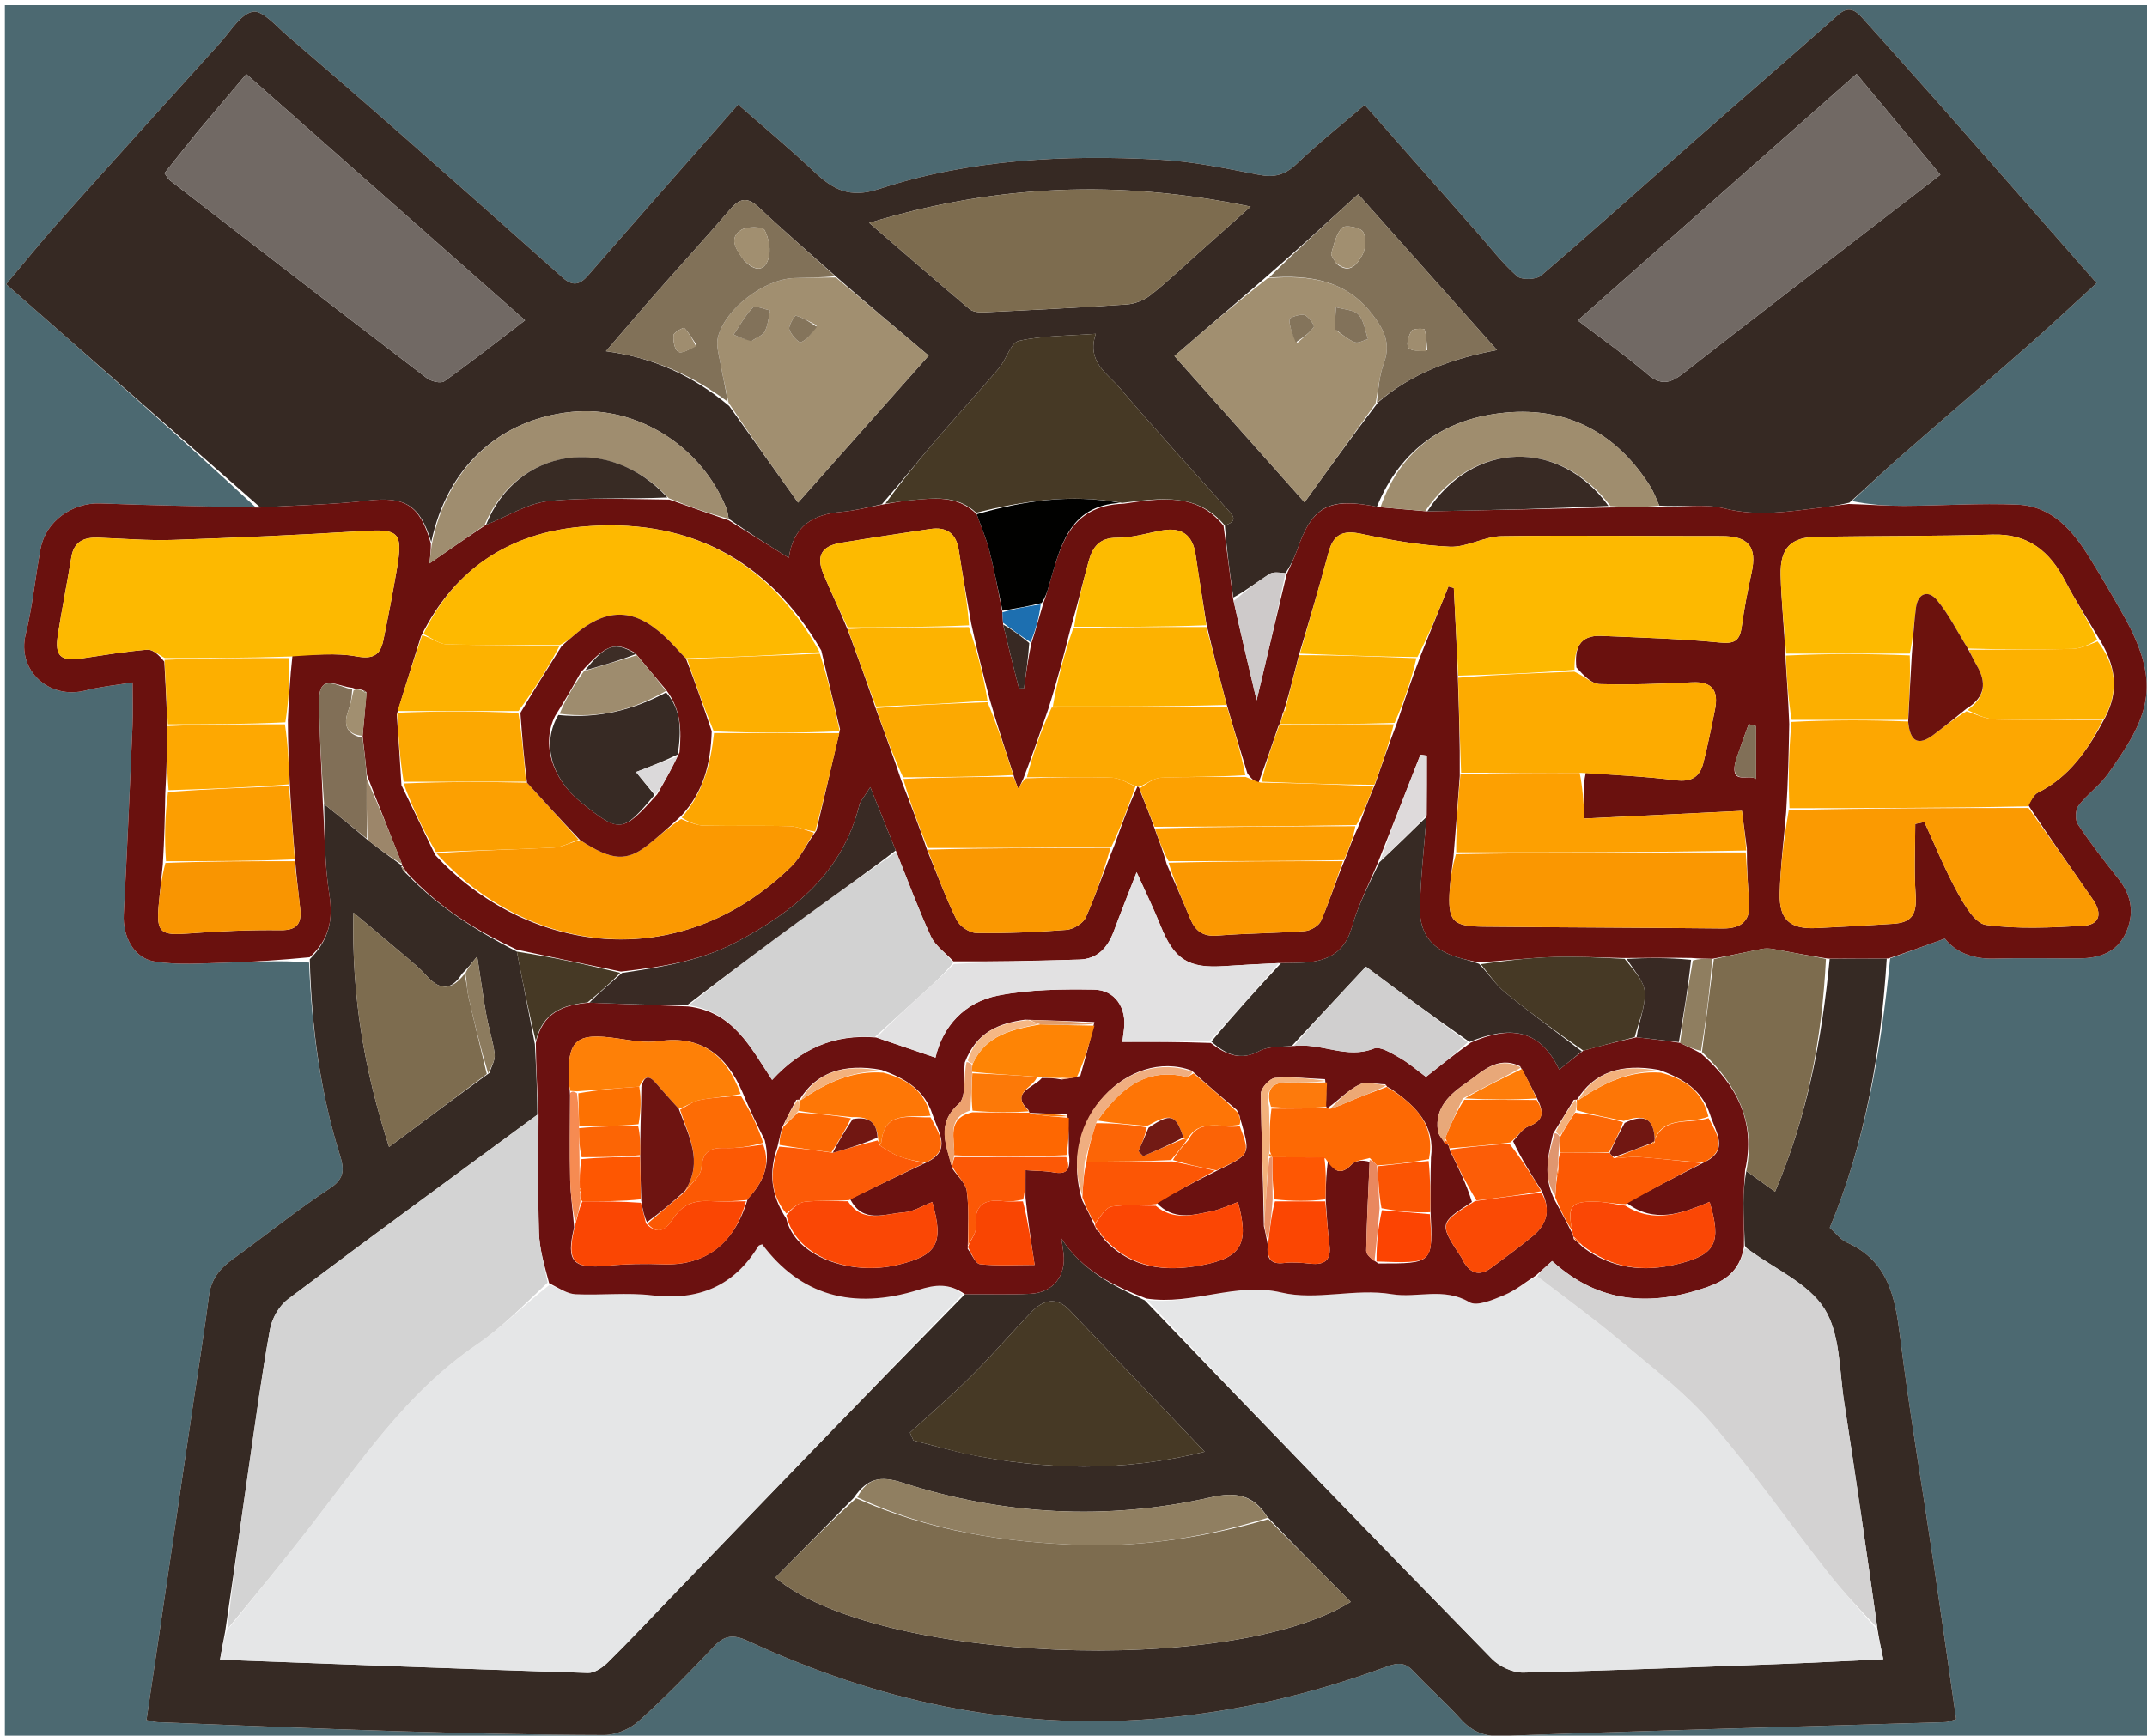 <svg version="1.1" id="Layer_1" xmlns="http://www.w3.org/2000/svg" xmlns:xlink="http://www.w3.org/1999/xlink" x="0px" y="0px"
	 width="100%" viewBox="0 0 486 393" enable-background="new 0 0 486 393" xml:space="preserve">
<path fill="#4C6971" opacity="1" stroke="none" 
	d="
M487,134 
	C487,220.975 487,307.451 487,393.963 
	C325.071,393.963 163.141,393.963 1.106,393.963 
	C1.106,263.108 1.106,132.216 1.106,1.162 
	C163,1.162 325,1.162 487,1.162 
	C487,45.192 487,89.346 487,134 
M69.962,217.953 
	C70.532,232.741 72.498,247.306 76.922,261.477 
	C77.85,264.447 78.208,266.737 74.774,268.998 
	C67.178,274.002 60.089,279.77 52.697,285.092 
	C49.756,287.209 47.776,289.642 47.301,293.398 
	C46.346,300.945 45.117,308.457 44.006,315.984 
	C41.496,332.997 38.99,350.012 36.479,367.026 
	C35.38,374.469 34.274,381.912 33.153,389.476 
	C34.382,389.716 35.017,389.928 35.659,389.953 
	C53.569,390.649 71.477,391.43 89.392,391.976 
	C105.173,392.457 120.962,392.823 136.748,392.858 
	C139.376,392.864 142.558,391.528 144.535,389.754 
	C150.477,384.422 156.073,378.682 161.552,372.863 
	C164.021,370.241 166,370.022 169.314,371.561 
	C198.359,385.05 228.632,391.734 260.932,389.207 
	C279.328,387.767 296.897,383.64 314.059,377.323 
	C316.71,376.347 318.227,376.535 320.08,378.532 
	C323.478,382.191 327.265,385.494 330.603,389.203 
	C333.139,392.019 335.896,393.218 339.75,393.074 
	C361.321,392.267 382.899,391.665 404.476,391.009 
	C416.429,390.646 428.383,390.323 440.336,389.942 
	C441.097,389.918 441.847,389.542 442.806,389.273 
	C441.049,377.117 439.363,365.188 437.593,353.271 
	C435.091,336.424 432.218,319.624 430.112,302.729 
	C428.987,293.7 427.44,285.508 418.046,281.328 
	C416.615,280.692 415.558,279.215 414.186,278.002 
	C422.309,258.468 425.758,237.977 427.858,217.004 
	C431.877,215.549 435.895,214.094 440.248,212.518 
	C442.612,215.536 446.477,217.189 451.34,217.053 
	C457.821,216.871 464.311,217.036 470.797,216.997 
	C475.209,216.97 479.117,215.639 481.122,211.416 
	C483.198,207.045 482.617,202.838 479.498,198.946 
	C476.3,194.954 473.179,190.881 470.343,186.631 
	C469.688,185.649 469.771,183.375 470.486,182.434 
	C472.458,179.837 475.289,177.877 477.169,175.231 
	C486.127,162.618 489.587,155.417 480.912,139.761 
	C478.426,135.274 475.816,130.85 473.124,126.482 
	C469.285,120.252 464.62,114.618 456.721,114.267 
	C448.17,113.887 439.579,114.508 431.005,114.542 
	C426.957,114.558 422.908,114.224 419.2,113.456 
	C422.857,110.082 426.443,106.627 430.186,103.35 
	C439.661,95.055 449.246,86.885 458.709,78.574 
	C463.918,74 468.968,69.244 474.602,64.102 
	C469.54,58.335 464.869,53.01 460.194,47.689 
	C453.302,39.844 446.427,31.983 439.508,24.162 
	C433.572,17.453 427.592,10.782 421.613,4.11 
	C420.037,2.352 418.471,1.253 416.14,3.316 
	C405.465,12.765 394.682,22.091 383.983,31.514 
	C372.286,41.815 360.703,52.249 348.867,62.388 
	C347.74,63.353 344.437,63.455 343.399,62.538 
	C340.068,59.594 337.32,55.989 334.358,52.63 
	C325.947,43.093 317.542,33.553 308.915,23.764 
	C303.472,28.432 298.276,32.553 293.502,37.116 
	C290.914,39.59 288.504,40.264 285.019,39.59 
	C277.556,38.145 270.033,36.552 262.474,36.147 
	C240.983,34.995 219.535,36.057 198.952,42.804 
	C192.31,44.981 188.576,42.923 184.286,38.873 
	C178.79,33.684 172.966,28.841 167.08,23.671 
	C155.42,36.937 144.226,49.606 133.13,62.359 
	C131.182,64.598 129.557,64.824 127.325,62.831 
	C115.575,52.339 103.795,41.878 91.969,31.472 
	C83.01,23.589 73.999,15.764 64.936,8.002 
	C62.48,5.899 59.397,2.247 57.234,2.656 
	C54.469,3.177 52.26,7.016 49.959,9.559 
	C37.712,23.088 25.477,36.628 13.315,50.235 
	C9.374,54.644 5.669,59.266 1.385,64.349 
	C20.857,81.457 39.882,98.173 57.985,114.961 
	C46.223,114.651 34.457,114.438 22.7,113.991 
	C16.427,113.753 10.37,118.007 9.202,124.173 
	C7.975,130.652 7.394,137.277 5.809,143.659 
	C3.812,151.702 11.012,158.513 19.428,156.328 
	C22.724,155.473 26.161,155.161 30.017,154.522 
	C30.017,158.093 30.132,161.235 29.997,164.367 
	C29.387,178.581 28.774,192.796 28.013,207.003 
	C27.751,211.898 30.182,216.918 34.978,217.707 
	C40.227,218.571 45.722,218.112 51.103,217.972 
	C57.378,217.809 63.646,217.367 69.962,217.953 
z"/>
<path fill="#362923" opacity="1" stroke="none" 
	d="
M58.908,114.889 
	C39.882,98.173 20.857,81.457 1.385,64.349 
	C5.669,59.266 9.374,54.644 13.315,50.235 
	C25.477,36.628 37.712,23.088 49.959,9.559 
	C52.26,7.016 54.469,3.177 57.234,2.656 
	C59.397,2.247 62.48,5.899 64.936,8.002 
	C73.999,15.764 83.01,23.589 91.969,31.472 
	C103.795,41.878 115.575,52.339 127.325,62.831 
	C129.557,64.824 131.182,64.598 133.13,62.359 
	C144.226,49.606 155.42,36.937 167.08,23.671 
	C172.966,28.841 178.79,33.684 184.286,38.873 
	C188.576,42.923 192.31,44.981 198.952,42.804 
	C219.535,36.057 240.983,34.995 262.474,36.147 
	C270.033,36.552 277.556,38.145 285.019,39.59 
	C288.504,40.264 290.914,39.59 293.502,37.116 
	C298.276,32.553 303.472,28.432 308.915,23.764 
	C317.542,33.553 325.947,43.093 334.358,52.63 
	C337.32,55.989 340.068,59.594 343.399,62.538 
	C344.437,63.455 347.74,63.353 348.867,62.388 
	C360.703,52.249 372.286,41.815 383.983,31.514 
	C394.682,22.091 405.465,12.765 416.14,3.316 
	C418.471,1.253 420.037,2.352 421.613,4.11 
	C427.592,10.782 433.572,17.453 439.508,24.162 
	C446.427,31.983 453.302,39.844 460.194,47.689 
	C464.869,53.01 469.54,58.335 474.602,64.102 
	C468.968,69.244 463.918,74 458.709,78.574 
	C449.246,86.885 439.661,95.055 430.186,103.35 
	C426.443,106.627 422.857,110.082 418.631,113.814 
	C416.115,114.426 414.17,114.695 412.221,114.933 
	C404.989,115.816 397.899,117.005 390.471,115.149 
	C385.804,113.983 380.631,114.845 375.597,114.485 
	C374.865,112.826 374.348,111.4 373.558,110.145 
	C365.957,98.067 354.836,92.105 340.771,93.434 
	C327.288,94.708 317.08,101.531 311.676,114.751 
	C300.719,112.533 297.025,114.626 293.595,124.605 
	C292.954,126.469 292.032,128.236 290.978,129.772 
	C289.579,129.631 288.218,129.414 287.348,129.967 
	C284.568,131.736 281.971,133.79 279.188,135.294 
	C278.366,129.577 277.658,124.3 277.254,118.968 
	C280.457,117.929 278.994,116.631 277.828,115.324 
	C269.651,106.153 261.344,97.094 253.383,87.739 
	C250.604,84.474 245.91,81.894 248.047,75.58 
	C241.783,76.052 236.07,75.964 230.647,77.174 
	C228.776,77.592 227.809,81.397 226.115,83.387 
	C221.383,88.949 216.426,94.319 211.673,99.865 
	C207.689,104.513 203.868,109.302 199.615,114.189 
	C196.349,114.882 193.461,115.652 190.53,115.898 
	C184.073,116.439 179.544,119.092 178.566,126.327 
	C173.825,123.362 169.395,120.591 164.947,117.462 
	C164.775,116.464 164.699,115.792 164.458,115.187 
	C158.786,100.945 144.078,91.766 129.371,93.27 
	C112.858,94.959 101.089,106.061 97.62,122.748 
	C95.077,114.258 91.59,112.373 83.134,113.355 
	C75.108,114.288 66.987,114.41 58.908,114.889 
M286.176,63.087 
	C279.537,68.814 272.897,74.54 265.851,80.618 
	C276.245,92.306 286.215,103.518 295.302,113.736 
	C300.799,106.094 306.08,98.754 311.952,91.091 
	C319.483,84.554 328.511,81.208 338.872,79.265 
	C328.177,67.259 318.058,55.899 307.436,43.977 
	C300.222,50.562 293.505,56.692 286.176,63.087 
M188.835,62.269 
	C183.135,57.185 177.332,52.209 171.78,46.967 
	C169.185,44.517 167.465,44.851 165.277,47.404 
	C159.981,53.583 154.472,59.58 149.098,65.692 
	C145.22,70.104 141.419,74.583 137.159,79.525 
	C148.114,80.996 156.87,85.109 165.061,91.922 
	C170.214,99.151 175.367,106.38 180.659,113.804 
	C189.811,103.497 199.808,92.24 210.215,80.521 
	C202.895,74.353 196.053,68.587 188.835,62.269 
M428.979,47.469 
	C432.248,44.951 435.517,42.433 439.23,39.573 
	C432.772,31.798 426.669,24.453 420.256,16.733 
	C399.108,35.442 378.391,53.77 357.152,72.56 
	C362.89,76.944 368.065,80.557 372.824,84.655 
	C375.886,87.292 378.011,86.897 381.004,84.551 
	C396.725,72.231 412.604,60.112 428.979,47.469 
M44.547,30.054 
	C42.09,33.131 39.633,36.208 37.23,39.218 
	C37.838,40.039 38.06,40.527 38.435,40.817 
	C57.797,55.777 77.155,70.742 96.594,85.601 
	C97.582,86.356 99.783,86.887 100.568,86.328 
	C106.602,82.032 112.425,77.44 118.851,72.529 
	C97.427,53.598 76.693,35.276 55.76,16.779 
	C51.86,21.403 48.438,25.461 44.547,30.054 
M271.04,57.53 
	C274.706,54.261 278.373,50.991 283.098,46.778 
	C253.346,40.595 225.496,41.749 196.749,50.465 
	C204.864,57.473 212.103,63.787 219.449,69.975 
	C220.212,70.617 221.618,70.761 222.706,70.71 
	C233.488,70.196 244.272,69.674 255.04,68.934 
	C256.87,68.809 258.915,68.009 260.363,66.882 
	C263.903,64.126 267.152,60.995 271.04,57.53 
z"/>
<path fill="#362A24" opacity="1" stroke="none" 
	d="
M427.088,217.045 
	C425.758,237.977 422.309,258.468 414.186,278.002 
	C415.558,279.215 416.615,280.692 418.046,281.328 
	C427.44,285.508 428.987,293.7 430.112,302.729 
	C432.218,319.624 435.091,336.424 437.593,353.271 
	C439.363,365.188 441.049,377.117 442.806,389.273 
	C441.847,389.542 441.097,389.918 440.336,389.942 
	C428.383,390.323 416.429,390.646 404.476,391.009 
	C382.899,391.665 361.321,392.267 339.75,393.074 
	C335.896,393.218 333.139,392.019 330.603,389.203 
	C327.265,385.494 323.478,382.191 320.08,378.532 
	C318.227,376.535 316.71,376.347 314.059,377.323 
	C296.897,383.64 279.328,387.767 260.932,389.207 
	C228.632,391.734 198.359,385.05 169.314,371.561 
	C166,370.022 164.021,370.241 161.552,372.863 
	C156.073,378.682 150.477,384.422 144.535,389.754 
	C142.558,391.528 139.376,392.864 136.748,392.858 
	C120.962,392.823 105.173,392.457 89.392,391.976 
	C71.477,391.43 53.569,390.649 35.659,389.953 
	C35.017,389.928 34.382,389.716 33.153,389.476 
	C34.274,381.912 35.38,374.469 36.479,367.026 
	C38.99,350.012 41.496,332.997 44.006,315.984 
	C45.117,308.457 46.346,300.945 47.301,293.398 
	C47.776,289.642 49.756,287.209 52.697,285.092 
	C60.089,279.77 67.178,274.002 74.774,268.998 
	C78.208,266.737 77.85,264.447 76.922,261.477 
	C72.498,247.306 70.532,232.741 70.121,217.202 
	C74.606,212.678 75.444,208.143 74.543,202.49 
	C73.463,195.723 73.52,188.774 73.371,182.077 
	C76.787,184.8 79.917,187.349 83.222,190.186 
	C85.943,192.323 88.489,194.172 91.018,196.009 
	C91.001,195.998 90.985,195.961 90.848,196.243 
	C91.115,196.973 91.519,197.42 92.217,198.042 
	C99.467,205.578 107.916,210.765 116.999,215.471 
	C118.36,222.611 119.721,229.307 121.079,236.44 
	C121.353,242.003 121.629,247.129 121.627,252.411 
	C102.598,266.401 83.794,280.16 65.181,294.174 
	C63.212,295.656 61.583,298.486 61.133,300.936 
	C59.304,310.909 57.959,320.973 56.505,331.014 
	C54.671,343.676 52.905,356.347 50.974,369.396 
	C50.511,371.696 50.183,373.615 49.808,375.81 
	C77.878,376.856 105.473,377.925 133.074,378.802 
	C134.566,378.849 136.401,377.587 137.578,376.428 
	C142.321,371.759 146.87,366.892 151.488,362.095 
	C173.643,339.08 195.797,316.065 218.422,293.041 
	C223.693,293.019 228.503,293.199 233.291,292.942 
	C238.41,292.668 241.331,288.885 240.743,283.811 
	C240.611,282.678 240.418,281.551 240.253,280.421 
	C244.913,287.572 251.806,291.068 259.131,294.422 
	C285.354,321.732 311.45,348.761 337.718,375.623 
	C339.421,377.363 342.46,378.773 344.842,378.72 
	C364.618,378.276 384.386,377.473 404.155,376.733 
	C411.396,376.461 418.633,376.065 426.304,375.706 
	C425.773,373.19 425.332,371.102 424.955,368.592 
	C422.504,351.249 420.066,334.317 417.439,317.415 
	C416.325,310.254 416.58,302.042 412.987,296.34 
	C409.353,290.575 401.73,287.323 395.851,282.975 
	C395.585,282.779 395.278,282.639 394.975,282.046 
	C394.847,278.55 394.649,275.48 394.649,272.41 
	C394.649,269.931 394.888,267.452 395.299,265.154 
	C397.526,266.74 399.476,268.147 401.806,269.828 
	C409.181,252.533 412.438,235.064 414.178,217.086 
	C418.767,217.032 422.927,217.038 427.088,217.045 
M110.799,242.926 
	C111.223,241.516 112.127,240.05 111.971,238.707 
	C111.628,235.76 110.64,232.896 110.113,229.962 
	C109.376,225.856 108.819,221.717 108.024,216.546 
	C106.541,218.375 105.847,219.23 104.603,220.457 
	C102.016,224.566 99.315,224.093 96.387,220.772 
	C95.184,219.409 93.76,218.229 92.369,217.044 
	C88.555,213.796 84.706,210.589 80.006,206.639 
	C79.557,225.465 82.449,242.264 88.072,259.705 
	C95.936,253.835 103.065,248.513 110.799,242.926 
M193.242,339.188 
	C187.342,345.186 181.442,351.184 175.513,357.211 
	C198.207,376.365 278.376,379.689 305.752,362.725 
	C299.465,356.403 293.286,350.19 286.803,343.36 
	C283.726,338.447 279.719,337.767 274.068,339.043 
	C250.527,344.358 227.1,343.082 204.167,335.688 
	C199.355,334.137 196.321,334.656 193.242,339.188 
M218.412,329.115 
	C236.358,332.896 254.231,333.33 272.686,328.708 
	C262.01,317.51 252.067,307.048 242.081,296.628 
	C239.078,293.494 236.084,294.354 233.436,297.115 
	C228.842,301.904 224.5,306.94 219.801,311.621 
	C215.363,316.043 210.602,320.141 205.983,324.382 
	C206.243,324.973 206.503,325.564 206.762,326.155 
	C210.366,327.106 213.97,328.057 218.412,329.115 
z"/>
<path fill="#6A110E" opacity="1" stroke="none" 
	d="
M73.084,181.904 
	C73.52,188.774 73.463,195.723 74.543,202.49 
	C75.444,208.143 74.606,212.678 70.098,216.749 
	C63.646,217.367 57.378,217.809 51.103,217.972 
	C45.722,218.112 40.227,218.571 34.978,217.707 
	C30.182,216.918 27.751,211.898 28.013,207.003 
	C28.774,192.796 29.387,178.581 29.997,164.367 
	C30.132,161.235 30.017,158.093 30.017,154.522 
	C26.161,155.161 22.724,155.473 19.428,156.328 
	C11.012,158.513 3.812,151.702 5.809,143.659 
	C7.394,137.277 7.975,130.652 9.202,124.173 
	C10.37,118.007 16.427,113.753 22.7,113.991 
	C34.457,114.438 46.223,114.651 58.446,114.925 
	C66.987,114.41 75.108,114.288 83.134,113.355 
	C91.59,112.373 95.077,114.258 97.532,123.083 
	C97.523,124.766 97.411,125.818 97.225,127.573 
	C101.961,124.286 105.811,121.615 110.019,118.835 
	C114.97,116.893 119.448,113.946 124.179,113.462 
	C133.122,112.545 142.209,113.044 151.548,113.12 
	C156.228,114.797 160.597,116.309 164.966,117.821 
	C169.395,120.591 173.825,123.362 178.566,126.327 
	C179.544,119.092 184.073,116.439 190.53,115.898 
	C193.461,115.652 196.349,114.882 200.05,114.187 
	C202.612,113.765 204.372,113.419 206.149,113.263 
	C211.345,112.808 216.626,112.02 221.093,116.428 
	C222.152,119.412 223.279,122.013 223.967,124.725 
	C225.105,129.207 225.96,133.76 226.907,138.628 
	C226.943,139.66 227.006,140.348 227.071,141.425 
	C228.268,146.506 229.462,151.197 230.656,155.887 
	C231.038,155.878 231.419,155.868 231.8,155.859 
	C232.255,152.54 232.709,149.221 233.447,145.694 
	C234.484,142.587 235.237,139.689 236.2,136.492 
	C236.729,135.087 237.042,133.979 237.367,132.874 
	C239.971,124.027 241.791,114.487 254.391,114.05 
	C262.859,112.793 270.901,111.489 276.951,119.023 
	C277.658,124.3 278.366,129.577 279.14,135.645 
	C280.839,143.33 282.472,150.224 284.451,158.586 
	C286.951,148.075 289.095,139.061 291.239,130.048 
	C292.032,128.236 292.954,126.469 293.595,124.605 
	C297.025,114.626 300.719,112.533 312.083,114.816 
	C316.144,115.183 319.388,115.453 323.087,115.786 
	C337.1,115.522 350.659,115.194 364.66,114.903 
	C368.63,114.891 372.157,114.844 375.685,114.797 
	C380.631,114.845 385.804,113.983 390.471,115.149 
	C397.899,117.005 404.989,115.816 412.221,114.933 
	C414.17,114.695 416.115,114.426 418.46,114.11 
	C422.908,114.224 426.957,114.558 431.005,114.542 
	C439.579,114.508 448.17,113.887 456.721,114.267 
	C464.62,114.618 469.285,120.252 473.124,126.482 
	C475.816,130.85 478.426,135.274 480.912,139.761 
	C489.587,155.417 486.127,162.618 477.169,175.231 
	C475.289,177.877 472.458,179.837 470.486,182.434 
	C469.771,183.375 469.688,185.649 470.343,186.631 
	C473.179,190.881 476.3,194.954 479.498,198.946 
	C482.617,202.838 483.198,207.045 481.122,211.416 
	C479.117,215.639 475.209,216.97 470.797,216.997 
	C464.311,217.036 457.821,216.871 451.34,217.053 
	C446.477,217.189 442.612,215.536 440.248,212.518 
	C435.895,214.094 431.877,215.549 427.473,217.024 
	C422.927,217.038 418.767,217.032 413.754,217.055 
	C409.108,216.35 405.319,215.585 401.516,214.899 
	C400.635,214.74 399.674,214.69 398.803,214.861 
	C395.177,215.574 391.57,216.391 387.568,217.111 
	C385.882,217.061 384.584,217.07 382.884,216.918 
	C377.633,216.818 372.784,216.878 367.471,216.931 
	C361.882,216.827 356.749,216.512 351.633,216.69 
	C346.098,216.883 340.579,217.537 334.676,217.924 
	C332.859,217.503 331.4,217.209 329.98,216.782 
	C324.323,215.082 321.307,211.59 321.424,205.611 
	C321.559,198.726 322.374,191.855 322.936,184.555 
	C322.98,179.785 322.98,175.437 322.98,171.089 
	C322.496,171.017 322.013,170.945 321.53,170.873 
	C318.383,178.892 315.236,186.911 311.928,195.255 
	C309.812,200.346 307.415,204.986 306.022,209.91 
	C304.424,215.557 300.709,217.578 295.446,217.936 
	C293.622,218.059 291.789,218.047 289.492,218.07 
	C285.059,218.278 281.09,218.478 277.127,218.75 
	C268.953,219.311 265.768,217.229 262.696,209.577 
	C261.146,205.715 259.307,201.969 257.29,197.485 
	C255.376,202.419 253.712,206.564 252.161,210.751 
	C250.783,214.473 248.538,217.148 244.302,217.274 
	C234.876,217.556 225.446,217.728 215.813,217.679 
	C213.944,215.637 211.693,214.133 210.726,212.036 
	C207.841,205.776 205.459,199.284 202.763,192.56 
	C200.895,187.892 199.146,183.547 197.005,178.229 
	C195.65,180.418 194.772,181.3 194.511,182.338 
	C190.692,197.527 179.929,206.272 166.803,213.248 
	C158.615,217.599 149.885,218.934 140.553,219.995 
	C132.423,218.319 124.712,216.673 117,215.027 
	C107.916,210.765 99.467,205.578 92.228,197.741 
	C91.625,196.83 91.305,196.395 90.985,195.961 
	C90.985,195.961 91.001,195.998 90.999,195.65 
	C88.34,188.833 85.683,182.363 83.058,175.478 
	C82.752,172.394 82.415,169.725 82.081,166.613 
	C82.395,163.109 82.706,160.046 82.947,156.742 
	C82.57,156.4 82.263,156.299 81.638,156.143 
	C80.89,156.054 80.46,156.021 79.728,155.724 
	C76.653,155.524 72.273,152.306 72.271,158.359 
	C72.268,166.208 72.789,174.056 73.084,181.904 
M316.337,163.386 
	C317.92,158.604 319.503,153.821 321.555,148.509 
	C323.662,143.267 325.768,138.025 327.875,132.783 
	C328.279,132.903 328.684,133.024 329.089,133.144 
	C329.427,139.761 329.764,146.377 330.019,153.928 
	C330.259,160.938 330.499,167.948 330.436,175.714 
	C330.014,181.473 329.591,187.232 329.025,193.838 
	C328.732,196.308 328.332,198.771 328.169,201.25 
	C327.688,208.572 328.689,209.754 335.871,209.825 
	C353.884,210.004 371.898,210.038 389.91,210.227 
	C394.367,210.274 396.352,208.381 395.944,203.907 
	C395.613,200.283 395.42,196.646 395.424,192.148 
	C395.016,189.037 394.609,185.926 394.305,183.605 
	C381.875,184.211 370.581,184.76 358.672,185.34 
	C358.44,181.494 358.245,178.256 358.951,174.991 
	C365.726,175.515 372.532,175.797 379.263,176.664 
	C382.814,177.121 384.766,175.974 385.572,172.761 
	C386.582,168.737 387.413,164.665 388.217,160.593 
	C389.033,156.464 387.686,154.263 383.034,154.496 
	C376.071,154.843 369.086,155.092 362.123,154.9 
	C360.31,154.85 358.546,153.009 356.839,151.128 
	C356.391,146.907 357.445,143.769 362.48,143.987 
	C371.42,144.373 380.381,144.613 389.277,145.489 
	C392.621,145.818 393.814,145.111 394.25,141.944 
	C394.817,137.836 395.597,133.748 396.492,129.698 
	C397.798,123.79 395.783,121.38 389.7,121.391 
	C373.098,121.422 356.493,121.16 339.895,121.409 
	C335.981,121.468 332.051,123.964 328.198,123.792 
	C321.475,123.491 314.74,122.293 308.137,120.878 
	C303.997,119.991 301.842,120.956 300.748,125.036 
	C298.688,132.716 296.432,140.345 293.913,148.694 
	C292.917,152.719 291.92,156.744 290.595,161.064 
	C290.402,161.313 290.337,161.591 290.106,162.555 
	C290.011,163.024 289.916,163.493 289.342,164.491 
	C287.935,168.66 286.528,172.829 284.826,177.408 
	C284.043,176.904 283.259,176.4 282.361,175.095 
	C280.815,170.063 279.27,165.031 277.606,159.248 
	C276.093,153.492 274.58,147.736 273.065,141.171 
	C272.256,136.001 271.402,130.838 270.653,125.659 
	C270.006,121.182 267.552,119.314 263.085,120.107 
	C259.675,120.712 256.257,121.8 252.851,121.768 
	C248.814,121.73 247.293,123.937 246.418,127.12 
	C245.07,132.019 243.899,136.967 242.282,142.498 
	C240.802,148.316 239.322,154.133 237.319,160.443 
	C235.54,165.63 233.761,170.818 231.587,176.441 
	C231.259,177.125 230.932,177.808 230.525,178.658 
	C230.092,177.602 229.74,176.742 229.312,175.098 
	C227.542,169.734 225.772,164.369 223.997,158.227 
	C222.59,152.815 221.184,147.404 219.852,141.196 
	C218.91,135.694 217.879,130.204 217.054,124.684 
	C216.466,120.746 214.294,119.216 210.487,119.792 
	C203.759,120.809 197.028,121.803 190.317,122.921 
	C185.998,123.64 184.707,125.872 186.365,129.891 
	C188.061,134.002 190.019,138.006 191.962,142.796 
	C194.071,148.526 196.18,154.256 198.336,160.715 
	C200.209,165.812 202.082,170.909 204.03,176.744 
	C206.015,181.832 208.001,186.92 209.972,192.762 
	C212.121,197.964 214.072,203.262 216.547,208.303 
	C217.243,209.723 219.467,211.231 221.01,211.253 
	C227.798,211.347 234.605,211.076 241.374,210.545 
	C242.946,210.422 245.158,209.106 245.77,207.749 
	C248.081,202.628 249.854,197.265 252.263,191.396 
	C253.85,186.95 255.438,182.505 257.487,178.075 
	C257.487,178.075 257.942,178.157 257.996,178.873 
	C259.115,181.652 260.234,184.43 261.492,187.959 
	C262.361,190.306 263.23,192.652 264.124,195.721 
	C265.898,199.822 267.719,203.905 269.431,208.033 
	C270.583,210.81 272.292,212.102 275.539,211.843 
	C282.125,211.318 288.754,211.324 295.343,210.823 
	C296.662,210.723 298.544,209.627 299.031,208.5 
	C300.929,204.106 302.371,199.515 304.48,194.502 
	C305.415,192.035 306.35,189.569 307.731,186.579 
	C308.794,183.719 309.857,180.858 311.325,177.397 
	C312.866,172.932 314.408,168.466 316.337,163.386 
M65.162,163.106 
	C65.391,158.402 65.62,153.698 66.214,148.308 
	C71.057,148.347 76.015,147.758 80.706,148.622 
	C84.509,149.323 86.094,148.284 86.775,144.975 
	C87.878,139.616 88.919,134.24 89.834,128.845 
	C91.26,120.439 90.319,119.731 81.925,120.256 
	C67.698,121.144 53.451,121.771 39.204,122.251 
	C33.571,122.441 27.914,121.961 22.269,121.75 
	C19.077,121.631 16.75,122.548 16.16,126.128 
	C15.189,132.018 14.023,137.876 13.097,143.773 
	C12.343,148.572 13.707,149.785 18.553,149.071 
	C23.47,148.347 28.381,147.512 33.326,147.104 
	C34.591,146.999 35.973,148.322 37.194,149.818 
	C37.462,154.547 37.73,159.276 37.849,164.821 
	C37.789,169.514 37.73,174.208 37.411,179.686 
	C37.312,184.789 37.213,189.891 36.852,195.781 
	C36.532,198.92 36.168,202.055 35.901,205.198 
	C35.396,211.164 36.41,211.848 42.611,211.37 
	C49.551,210.834 56.532,210.528 63.488,210.619 
	C67.244,210.667 68.289,209.081 67.963,205.86 
	C67.595,202.229 67.092,198.613 66.767,194.168 
	C66.32,188.779 65.873,183.39 65.592,177.171 
	C65.381,172.783 65.17,168.394 65.162,163.106 
M89.808,161.773 
	C90.173,166.853 90.537,171.932 90.872,177.797 
	C93.34,182.858 95.807,187.919 98.509,193.587 
	C118.995,215.728 153.385,221.207 179.046,196.271 
	C181.225,194.154 182.539,191.148 184.806,188.053 
	C186.539,180.704 188.272,173.355 190.154,165.128 
	C188.773,159.419 187.392,153.71 185.919,147.308 
	C173.739,126.278 155.152,117.057 131.367,119.291 
	C115.495,120.782 102.982,128.604 95.299,144.065 
	C93.532,149.712 91.764,155.358 89.808,161.773 
M476.517,162.502 
	C479.801,156.324 478.914,150.496 474.926,144.238 
	C472.431,140.022 469.747,135.905 467.487,131.567 
	C463.993,124.856 459.169,120.822 451.101,121.052 
	C437.865,121.428 424.616,121.348 411.374,121.543 
	C405.401,121.631 402.944,124.027 403.076,130.18 
	C403.205,136.121 403.89,142.051 404.167,148.889 
	C404.477,153.592 404.788,158.295 405.022,163.93 
	C404.899,170.286 404.775,176.643 404.318,183.868 
	C403.807,189.998 403.024,196.12 402.864,202.259 
	C402.706,208.272 405.209,210.421 411.133,210.142 
	C416.942,209.87 422.749,209.554 428.552,209.169 
	C432.847,208.885 433.931,206.943 433.625,202.512 
	C433.259,197.217 433.539,191.878 433.539,186.559 
	C434.228,186.414 434.917,186.27 435.606,186.126 
	C438.068,191.46 440.264,196.94 443.096,202.069 
	C444.68,204.938 447.064,209.086 449.53,209.422 
	C456.719,210.403 464.146,210.034 471.449,209.634 
	C475.241,209.427 476.016,206.957 473.74,203.657 
	C468.949,196.709 464.045,189.841 459.074,182.215 
	C459.803,181.285 460.338,179.963 461.294,179.485 
	C468.41,175.928 472.614,169.84 476.517,162.502 
M392.731,172.882 
	C391.838,177.806 395.749,175.168 397.519,176.37 
	C397.519,172.079 397.519,168.257 397.519,164.435 
	C396.959,164.278 396.399,164.121 395.839,163.965 
	C394.842,166.686 393.845,169.407 392.731,172.882 
z"/>
<path fill="#716964" opacity="1" stroke="none" 
	d="
M428.704,47.696 
	C412.604,60.112 396.725,72.231 381.004,84.551 
	C378.011,86.897 375.886,87.292 372.824,84.655 
	C368.065,80.557 362.89,76.944 357.152,72.56 
	C378.391,53.77 399.108,35.442 420.256,16.733 
	C426.669,24.453 432.772,31.798 439.23,39.573 
	C435.517,42.433 432.248,44.951 428.704,47.696 
z"/>
<path fill="#716964" opacity="1" stroke="none" 
	d="
M44.781,29.787 
	C48.438,25.461 51.86,21.403 55.76,16.779 
	C76.693,35.276 97.427,53.598 118.851,72.529 
	C112.425,77.44 106.602,82.032 100.568,86.328 
	C99.783,86.887 97.582,86.356 96.594,85.601 
	C77.155,70.742 57.797,55.777 38.435,40.817 
	C38.06,40.527 37.838,40.039 37.23,39.218 
	C39.633,36.208 42.09,33.131 44.781,29.787 
z"/>
<path fill="#463925" opacity="1" stroke="none" 
	d="
M277.254,118.968 
	C270.901,111.489 262.859,112.793 254.019,113.861 
	C242.255,111.759 231.572,113.431 220.963,116.095 
	C216.626,112.02 211.345,112.808 206.149,113.263 
	C204.372,113.419 202.612,113.765 200.41,114.027 
	C203.868,109.302 207.689,104.513 211.673,99.865 
	C216.426,94.319 221.383,88.949 226.115,83.387 
	C227.809,81.397 228.776,77.592 230.647,77.174 
	C236.07,75.964 241.783,76.052 248.047,75.58 
	C245.91,81.894 250.604,84.474 253.383,87.739 
	C261.344,97.094 269.651,106.153 277.828,115.324 
	C278.994,116.631 280.457,117.929 277.254,118.968 
z"/>
<path fill="#7D6C4F" opacity="1" stroke="none" 
	d="
M270.779,57.773 
	C267.152,60.995 263.903,64.126 260.363,66.882 
	C258.915,68.009 256.87,68.809 255.04,68.934 
	C244.272,69.674 233.488,70.196 222.706,70.71 
	C221.618,70.761 220.212,70.617 219.449,69.975 
	C212.103,63.787 204.864,57.473 196.749,50.465 
	C225.496,41.749 253.346,40.595 283.098,46.778 
	C278.373,50.991 274.706,54.261 270.779,57.773 
z"/>
<path fill="#A18F70" opacity="1" stroke="none" 
	d="
M189.21,62.822 
	C196.053,68.587 202.895,74.353 210.215,80.521 
	C199.808,92.24 189.811,103.497 180.659,113.804 
	C175.367,106.38 170.214,99.151 164.936,91.213 
	C164.243,87.844 163.598,85.198 163.13,82.521 
	C162.772,80.47 162.03,78.224 162.515,76.335 
	C164.176,69.864 172.971,63.233 179.718,62.971 
	C182.879,62.848 186.046,62.867 189.21,62.822 
M170.374,77.051 
	C171.323,76.396 172.673,75.944 173.128,75.041 
	C173.847,73.612 173.966,71.881 174.339,70.279 
	C172.996,70.024 170.979,69.096 170.435,69.641 
	C168.689,71.385 167.489,73.675 166.078,75.754 
	C167.295,76.312 168.513,76.869 170.374,77.051 
M184.866,73.652 
	C183.315,72.872 181.803,71.956 180.164,71.472 
	C179.94,71.406 178.438,73.667 178.67,74.55 
	C178.985,75.747 180.822,77.679 181.27,77.496 
	C182.673,76.923 183.732,75.504 184.866,73.652 
z"/>
<path fill="#A18F70" opacity="1" stroke="none" 
	d="
M311.36,91.414 
	C306.08,98.754 300.799,106.094 295.302,113.736 
	C286.215,103.518 276.245,92.306 265.851,80.618 
	C272.897,74.54 279.537,68.814 286.96,63.001 
	C296.604,62.159 304.722,63.522 310.577,71.096 
	C313.075,74.328 314.957,77.617 313.3,82.086 
	C312.208,85.03 311.977,88.293 311.36,91.414 
M302.537,74.88 
	C303.911,75.782 305.193,76.929 306.695,77.485 
	C307.49,77.779 308.666,77.045 309.67,76.776 
	C308.999,74.888 308.776,72.577 307.518,71.243 
	C306.443,70.104 304.178,70.088 302.44,69.575 
	C302.302,71.161 302.165,72.748 302.537,74.88 
M293.654,77.633 
	C294.952,76.456 296.428,75.404 297.409,74.005 
	C297.621,73.703 296.214,71.606 295.262,71.327 
	C294.251,71.031 291.855,71.94 291.863,72.279 
	C291.906,73.986 292.535,75.679 293.654,77.633 
z"/>
<path fill="#9F8D6F" opacity="1" stroke="none" 
	d="
M109.661,118.943 
	C105.811,121.615 101.961,124.286 97.225,127.573 
	C97.411,125.818 97.523,124.766 97.722,123.377 
	C101.089,106.061 112.858,94.959 129.371,93.27 
	C144.078,91.766 158.786,100.945 164.458,115.187 
	C164.699,115.792 164.775,116.464 164.947,117.462 
	C160.597,116.309 156.228,114.797 151.39,112.81 
	C137.772,98.12 116.925,101.458 109.661,118.943 
z"/>
<path fill="#817158" opacity="1" stroke="none" 
	d="
M311.656,91.252 
	C311.977,88.293 312.208,85.03 313.3,82.086 
	C314.957,77.617 313.075,74.328 310.577,71.096 
	C304.722,63.522 296.604,62.159 287.267,62.869 
	C293.505,56.692 300.222,50.562 307.436,43.977 
	C318.058,55.899 328.177,67.259 338.872,79.265 
	C328.511,81.208 319.483,84.554 311.656,91.252 
M302.546,59.741 
	C305.61,62.276 307.307,59.688 308.411,57.672 
	C309.188,56.253 309.331,53.677 308.511,52.447 
	C307.849,51.453 304.496,50.873 303.807,51.567 
	C302.435,52.951 301.99,55.311 301.358,57.329 
	C301.209,57.803 301.839,58.521 302.546,59.741 
M323.1,79.29 
	C322.936,77.707 322.883,76.095 322.47,74.58 
	C322.417,74.386 319.907,74.324 319.56,74.862 
	C318.868,75.933 318.259,77.874 318.79,78.692 
	C319.339,79.536 321.284,79.473 323.1,79.29 
z"/>
<path fill="#817158" opacity="1" stroke="none" 
	d="
M189.023,62.546 
	C186.046,62.867 182.879,62.848 179.718,62.971 
	C172.971,63.233 164.176,69.864 162.515,76.335 
	C162.03,78.224 162.772,80.47 163.13,82.521 
	C163.598,85.198 164.243,87.844 164.726,90.959 
	C156.87,85.109 148.114,80.996 137.159,79.525 
	C141.419,74.583 145.22,70.104 149.098,65.692 
	C154.472,59.58 159.981,53.583 165.277,47.404 
	C167.465,44.851 169.185,44.517 171.78,46.967 
	C177.332,52.209 183.135,57.185 189.023,62.546 
M168.475,59.009 
	C170.421,61.045 172.783,61.899 173.896,58.733 
	C174.58,56.785 174.073,53.974 173.077,52.092 
	C172.66,51.304 169.15,51.21 167.819,52.04 
	C164.891,53.867 166.49,56.326 168.475,59.009 
M157.67,78.095 
	C156.776,76.777 155.961,75.384 154.884,74.238 
	C154.752,74.099 152.523,75.225 152.461,75.877 
	C152.34,77.156 152.689,79.177 153.539,79.655 
	C154.393,80.136 156.093,79.114 157.67,78.095 
z"/>
<path fill="#9F8D6E" opacity="1" stroke="none" 
	d="
M375.597,114.485 
	C372.157,114.844 368.63,114.891 364.54,114.585 
	C352.924,99.151 333.296,99.859 322.632,115.723 
	C319.388,115.453 316.144,115.183 312.492,114.848 
	C317.08,101.531 327.288,94.708 340.771,93.434 
	C354.836,92.105 365.957,98.067 373.558,110.145 
	C374.348,111.4 374.865,112.826 375.597,114.485 
z"/>
<path fill="#CECACA" opacity="1" stroke="none" 
	d="
M290.978,129.772 
	C289.095,139.061 286.951,148.075 284.451,158.586 
	C282.472,150.224 280.839,143.33 279.255,136.085 
	C281.971,133.79 284.568,131.736 287.348,129.967 
	C288.218,129.414 289.579,129.631 290.978,129.772 
z"/>
<path fill="#E5E6E7" opacity="1" stroke="none" 
	d="
M217.951,293.05 
	C195.797,316.065 173.643,339.08 151.488,362.095 
	C146.87,366.892 142.321,371.759 137.578,376.428 
	C136.401,377.587 134.566,378.849 133.074,378.802 
	C105.473,377.925 77.878,376.856 49.808,375.81 
	C50.183,373.615 50.511,371.696 51.29,369.299 
	C57.849,361.178 64.037,353.599 70.047,345.88 
	C81.55,331.108 91.904,315.372 107.814,304.535 
	C113.652,300.558 118.679,295.391 124.425,290.895 
	C126.612,291.729 128.423,292.956 130.29,293.046 
	C136.053,293.322 141.903,292.619 147.6,293.296 
	C158.12,294.545 166.128,291.23 171.673,282.141 
	C171.81,281.917 172.242,281.872 172.537,281.746 
	C181.092,293.169 192.875,296.767 207.98,292.034 
	C211.731,290.859 214.843,290.506 217.951,293.05 
z"/>
<path fill="#E5E6E7" opacity="1" stroke="none" 
	d="
M424.891,369.015 
	C425.332,371.102 425.773,373.19 426.304,375.706 
	C418.633,376.065 411.396,376.461 404.155,376.733 
	C384.386,377.473 364.618,378.276 344.842,378.72 
	C342.46,378.773 339.421,377.363 337.718,375.623 
	C311.45,348.761 285.354,321.732 259.59,294.345 
	C270.038,295.613 279.64,290.214 290.054,292.659 
	C298.064,294.539 306.663,291.645 315.04,293.032 
	C320.799,293.986 326.798,291.399 332.602,294.841 
	C334.343,295.874 338,294.285 340.508,293.245 
	C343.066,292.186 345.29,290.324 347.971,288.995 
	C354.446,293.955 360.769,298.547 366.735,303.562 
	C373.815,309.514 381.313,315.203 387.329,322.135 
	C396.67,332.898 404.842,344.669 413.653,355.9 
	C417.203,360.425 421.133,364.652 424.891,369.015 
z"/>
<path fill="#6B1110" opacity="1" stroke="none" 
	d="
M347.661,288.814 
	C345.29,290.324 343.066,292.186 340.508,293.245 
	C338,294.285 334.343,295.874 332.602,294.841 
	C326.798,291.399 320.799,293.986 315.04,293.032 
	C306.663,291.645 298.064,294.539 290.054,292.659 
	C279.64,290.214 270.038,295.613 259.504,294.026 
	C251.806,291.068 244.913,287.572 240.253,280.421 
	C240.418,281.551 240.611,282.678 240.743,283.811 
	C241.331,288.885 238.41,292.668 233.291,292.942 
	C228.503,293.199 223.693,293.019 218.422,293.041 
	C214.843,290.506 211.731,290.859 207.98,292.034 
	C192.875,296.767 181.092,293.169 172.537,281.746 
	C172.242,281.872 171.81,281.917 171.673,282.141 
	C166.128,291.23 158.12,294.545 147.6,293.296 
	C141.903,292.619 136.053,293.322 130.29,293.046 
	C128.423,292.956 126.612,291.729 124.304,290.538 
	C123.192,286.394 122.112,282.747 122,279.071 
	C121.729,270.14 121.908,261.195 121.906,252.255 
	C121.629,247.129 121.353,242.003 121.287,236.165 
	C122.827,229.233 127.477,227.518 133.413,227.018 
	C141.027,227.323 148.22,227.587 155.78,227.887 
	C165.979,229.097 169.906,237.168 174.782,244.532 
	C181.251,237.504 188.812,234.09 198.393,234.927 
	C203.097,236.509 207.425,237.991 211.755,239.473 
	C213.39,232.432 218.252,226.933 225.924,225.423 
	C232.983,224.034 240.388,223.967 247.628,224.079 
	C252.477,224.155 255.081,228.292 254.42,233.133 
	C254.271,234.228 254.139,235.326 254.065,235.907 
	C260.84,235.907 267.328,235.907 274.059,236.158 
	C277.631,238.892 280.899,240.242 285.144,237.935 
	C287.182,236.827 289.989,237.133 292.866,236.823 
	C299.177,236.1 304.86,239.877 310.985,237.423 
	C312.434,236.842 314.991,238.48 316.806,239.509 
	C318.916,240.705 320.771,242.352 322.785,243.84 
	C326.103,241.222 329.306,238.696 332.918,236.085 
	C341.507,232.282 348.532,232.753 352.955,242.216 
	C355.024,240.53 356.545,239.29 358.396,237.895 
	C362.5,236.768 366.273,235.796 370.473,234.867 
	C373.943,235.259 376.987,235.609 380.31,236.139 
	C381.992,236.961 383.396,237.603 385.009,238.501 
	C393.251,245.714 397.474,254.096 395.022,264.974 
	C394.888,267.452 394.649,269.931 394.649,272.41 
	C394.649,275.48 394.847,278.55 394.757,282.359 
	C393.81,287.853 390.415,290.052 386.325,291.471 
	C373.701,295.85 361.878,295.171 351.348,285.522 
	C350.093,286.643 348.877,287.728 347.661,288.814 
M249.073,279.606 
	C249.335,279.839 249.597,280.072 250.17,280.897 
	C256.22,287.232 263.831,287.98 271.804,286.511 
	C281.096,284.8 282.811,281.695 280.228,272.167 
	C278.237,272.885 276.304,273.842 274.26,274.267 
	C269.959,275.16 265.534,276.41 261.759,272.271 
	C266.185,269.871 270.612,267.47 275.754,264.94 
	C283.026,261.366 283.026,261.366 281.023,254.264 
	C280.867,253.793 280.71,253.323 280.547,252.51 
	C280.461,252.284 280.307,252.121 279.97,251.325 
	C276.711,248.567 273.451,245.81 269.733,242.407 
	C255.784,237.205 239.102,253.253 245.013,271.873 
	C245.966,273.714 246.92,275.554 247.843,277.689 
	C247.843,277.689 248.062,277.888 248.105,278.421 
	C248.378,278.611 248.651,278.8 248.923,279.069 
	C248.923,279.069 249.002,279.075 249.073,279.606 
M351.576,256.66 
	C350.48,261.51 349.138,266.365 351.99,271.857 
	C353.311,274.278 354.633,276.699 356.031,279.566 
	C356.031,279.566 356.164,279.999 356.243,280.567 
	C356.817,281.04 357.391,281.513 358.433,282.504 
	C364.889,287.292 372.087,288.074 379.666,286.224 
	C388.397,284.093 389.753,281.452 386.995,272.135 
	C380.753,274.757 374.428,277.154 368.144,272.315 
	C373.827,269.334 379.511,266.352 385.905,263.126 
	C391.469,260.334 388.445,256.537 387.043,252.223 
	C385.26,246.836 381.109,244.261 375.566,242.265 
	C366.932,240.672 360.751,242.885 356.983,248.989 
	C356.983,248.989 356.926,248.95 356.246,249.028 
	C354.836,251.363 353.426,253.698 351.576,256.66 
M313.958,246.064 
	C313.958,246.064 314.04,246.049 313.564,245.524 
	C311.57,245.5 309.251,244.818 307.655,245.603 
	C305.122,246.849 303.071,249.076 300.527,250.887 
	C300.527,250.887 300.242,250.936 300.119,250.26 
	C300.208,248.54 300.296,246.82 299.93,244.355 
	C296.149,244.203 292.341,243.743 288.604,244.075 
	C287.397,244.183 285.411,246.377 285.42,247.606 
	C285.485,257.372 285.945,267.136 286.091,277.633 
	C286.362,278.763 286.634,279.894 286.978,281.885 
	C286.696,284.647 287.325,286.397 290.725,285.965 
	C292.676,285.717 294.711,285.925 296.687,286.129 
	C299.913,286.462 301.354,285.257 300.943,281.912 
	C300.538,278.624 300.304,275.315 300.072,271.11 
	C300.136,268.108 300.2,265.105 300.676,262.54 
	C301.988,265.301 303.473,266.251 306.044,263.597 
	C306.924,262.689 308.69,262.641 310.03,263.094 
	C309.742,269.798 309.375,276.5 309.258,283.206 
	C309.241,284.13 310.462,285.076 312.024,286.079 
	C324.415,286.109 324.415,286.109 323.805,274.023 
	C323.792,270.337 323.779,266.651 323.916,262.127 
	C324.871,254.966 320.788,250.645 314.97,246.624 
	C314.626,246.41 314.282,246.197 313.958,246.064 
M232.033,230.88 
	C226.125,231.678 221.033,233.659 218.388,240.581 
	C218.012,243.783 218.832,248.341 217.032,249.93 
	C211.841,254.511 214.192,259.208 215.611,264.639 
	C216.74,266.325 218.607,267.912 218.848,269.716 
	C219.384,273.745 219.11,277.883 219.053,282.772 
	C219.981,283.985 220.808,286.13 221.855,286.244 
	C225.712,286.664 229.643,286.41 234.202,286.41 
	C233.386,281.05 232.698,276.533 232.134,271.138 
	C232.134,269.226 232.134,267.315 232.134,264.957 
	C234.639,265.136 236.59,265.102 238.47,265.449 
	C241.509,266.011 242.47,264.848 241.927,261.099 
	C241.936,258.439 241.945,255.78 241.609,252.346 
	C238.745,252.214 235.881,252.083 233.045,251.971 
	C233.045,251.971 233.04,251.934 232.774,251.309 
	C228.565,247.331 233.877,246.389 235.856,244.081 
	C237.177,244.081 238.498,244.082 240.352,244.434 
	C241.529,244.276 242.707,244.117 244.541,243.627 
	C245.607,239.833 246.673,236.039 247.726,231.416 
	C242.756,231.231 237.787,231.045 232.033,230.88 
M180.25,249.025 
	C179.222,250.938 178.194,252.851 176.972,255.486 
	C176.698,256.674 176.425,257.861 175.959,259.802 
	C174.049,265.264 174.379,270.437 177.976,275.914 
	C180.07,284.669 192.632,288.871 203.046,286.428 
	C212.179,284.286 213.71,281.609 211.035,272.171 
	C208.9,272.991 206.817,274.354 204.649,274.505 
	C200.277,274.811 195.302,277.16 192.439,271.477 
	C198.025,268.773 203.611,266.069 209.907,263.124 
	C215.439,260.359 212.48,256.583 211.057,252.276 
	C209.286,246.86 205.125,244.271 199.565,242.265 
	C190.931,240.673 184.751,242.885 180.991,248.992 
	C180.991,248.992 180.929,248.947 180.25,249.025 
M327.432,259.057 
	C327.432,259.057 327.888,259.177 327.958,259.601 
	C327.958,259.601 328.102,260.006 328.26,260.661 
	C330.117,264.399 331.974,268.137 333.19,272.157 
	C325.687,277.017 325.688,277.016 330.946,284.939 
	C331.035,285.074 331.046,285.259 331.127,285.402 
	C332.684,288.176 334.741,289.165 337.541,287.079 
	C340.734,284.698 343.984,282.379 347.03,279.819 
	C350.198,277.157 351.157,273.862 348.823,269.365 
	C346.602,265.896 344.38,262.426 342.505,258.388 
	C343.643,257.244 344.583,255.564 345.955,255.06 
	C349.495,253.761 349.577,251.794 347.777,248.38 
	C346.697,246.264 345.617,244.149 344.093,241.431 
	C338.874,238.883 335.41,242.81 331.893,245.22 
	C328.313,247.674 324.716,250.772 325.478,256.019 
	C325.624,257.019 326.476,257.917 327.432,259.057 
M173.104,258.147 
	C171.433,254.785 169.762,251.423 168.08,247.335 
	C164.506,239.031 158.849,234.359 149.179,235.744 
	C146.193,236.172 143.008,235.613 139.966,235.159 
	C130.325,233.722 128.395,235.359 128.755,245.059 
	C128.779,245.713 128.989,246.36 129.038,247.944 
	C129.034,254.335 128.93,260.727 129.066,267.115 
	C129.137,270.451 129.629,273.778 129.967,277.89 
	C128.058,285.718 129.635,287.373 137.671,286.577 
	C141.769,286.172 145.931,286.106 150.05,286.264 
	C159.62,286.633 166.243,281.716 169.269,271.411 
	C172.622,267.883 174.567,263.922 173.104,258.147 
z"/>
<path fill="#D3D3D3" opacity="1" stroke="none" 
	d="
M121.627,252.411 
	C121.908,261.195 121.729,270.14 122,279.071 
	C122.112,282.747 123.192,286.394 123.954,290.41 
	C118.679,295.391 113.652,300.558 107.814,304.535 
	C91.904,315.372 81.55,331.108 70.047,345.88 
	C64.037,353.599 57.849,361.178 51.425,368.918 
	C52.905,356.347 54.671,343.676 56.505,331.014 
	C57.959,320.973 59.304,310.909 61.133,300.936 
	C61.583,298.486 63.212,295.656 65.181,294.174 
	C83.794,280.16 102.598,266.401 121.627,252.411 
z"/>
<path fill="#7D6C4F" opacity="1" stroke="none" 
	d="
M287.107,343.976 
	C293.286,350.19 299.465,356.403 305.752,362.725 
	C278.376,379.689 198.207,376.365 175.513,357.211 
	C181.442,351.184 187.342,345.186 193.79,339.243 
	C210.347,346.656 227.464,349.251 244.784,349.813 
	C259.098,350.278 273.278,347.951 287.107,343.976 
z"/>
<path fill="#D3D2D2" opacity="1" stroke="none" 
	d="
M347.971,288.995 
	C348.877,287.728 350.093,286.643 351.348,285.522 
	C361.878,295.171 373.701,295.85 386.325,291.471 
	C390.415,290.052 393.81,287.853 394.772,282.785 
	C395.278,282.639 395.585,282.779 395.851,282.975 
	C401.73,287.323 409.353,290.575 412.987,296.34 
	C416.58,302.042 416.325,310.254 417.439,317.415 
	C420.066,334.317 422.504,351.249 424.955,368.592 
	C421.133,364.652 417.203,360.425 413.653,355.9 
	C404.842,344.669 396.67,332.898 387.329,322.135 
	C381.313,315.203 373.815,309.514 366.735,303.562 
	C360.769,298.547 354.446,293.955 347.971,288.995 
z"/>
<path fill="#463925" opacity="1" stroke="none" 
	d="
M217.992,329.062 
	C213.97,328.057 210.366,327.106 206.762,326.155 
	C206.503,325.564 206.243,324.973 205.983,324.382 
	C210.602,320.141 215.363,316.043 219.801,311.621 
	C224.5,306.94 228.842,301.904 233.436,297.115 
	C236.084,294.354 239.078,293.494 242.081,296.628 
	C252.067,307.048 262.01,317.51 272.686,328.708 
	C254.231,333.33 236.358,332.896 217.992,329.062 
z"/>
<path fill="#7D6C4E" opacity="1" stroke="none" 
	d="
M395.299,265.154 
	C397.474,254.096 393.251,245.714 385.268,238.194 
	C386.197,230.811 387.077,223.99 387.957,217.17 
	C391.57,216.391 395.177,215.574 398.803,214.861 
	C399.674,214.69 400.635,214.74 401.516,214.899 
	C405.319,215.585 409.108,216.35 413.326,217.116 
	C412.438,235.064 409.181,252.533 401.806,269.828 
	C399.476,268.147 397.526,266.74 395.299,265.154 
z"/>
<path fill="#7D6C4F" opacity="1" stroke="none" 
	d="
M110.194,243.192 
	C103.065,248.513 95.936,253.835 88.072,259.705 
	C82.449,242.264 79.557,225.465 80.006,206.639 
	C84.706,210.589 88.555,213.796 92.369,217.044 
	C93.76,218.229 95.184,219.409 96.387,220.772 
	C99.315,224.093 102.016,224.566 105.081,220.608 
	C105.706,222.388 105.676,224.057 106.032,225.638 
	C107.351,231.505 108.796,237.343 110.194,243.192 
z"/>
<path fill="#907F61" opacity="1" stroke="none" 
	d="
M286.955,343.668 
	C273.278,347.951 259.098,350.278 244.784,349.813 
	C227.464,349.251 210.347,346.656 194.056,339.046 
	C196.321,334.656 199.355,334.137 204.167,335.688 
	C227.1,343.082 250.527,344.358 274.068,339.043 
	C279.719,337.767 283.726,338.447 286.955,343.668 
z"/>
<path fill="#816F57" opacity="1" stroke="none" 
	d="
M73.371,182.077 
	C72.789,174.056 72.268,166.208 72.271,158.359 
	C72.273,152.306 76.653,155.524 79.717,156.11 
	C79.62,158.162 79.323,159.597 78.824,160.959 
	C77.616,164.254 78.576,166.313 82.077,167.056 
	C82.415,169.725 82.752,172.394 83.006,175.881 
	C82.963,181.099 83.005,185.499 83.047,189.898 
	C79.917,187.349 76.787,184.8 73.371,182.077 
z"/>
<path fill="#463925" opacity="1" stroke="none" 
	d="
M132.993,226.976 
	C127.477,227.518 122.827,229.233 121.29,235.728 
	C119.721,229.307 118.36,222.611 116.999,215.471 
	C124.712,216.673 132.423,218.319 140.379,220.274 
	C138.08,222.713 135.536,224.845 132.993,226.976 
z"/>
<path fill="#8C7B5E" opacity="1" stroke="none" 
	d="
M110.497,243.059 
	C108.796,237.343 107.351,231.505 106.032,225.638 
	C105.676,224.057 105.706,222.388 105.357,220.422 
	C105.847,219.23 106.541,218.375 108.024,216.546 
	C108.819,221.717 109.376,225.856 110.113,229.962 
	C110.64,232.896 111.628,235.76 111.971,238.707 
	C112.127,240.05 111.223,241.516 110.497,243.059 
z"/>
<path fill="#9C866A" opacity="1" stroke="none" 
	d="
M83.222,190.186 
	C83.005,185.499 82.963,181.099 82.974,176.297 
	C85.683,182.363 88.34,188.833 91.015,195.661 
	C88.489,194.172 85.943,192.323 83.222,190.186 
z"/>
<path fill="#9C866A" opacity="1" stroke="none" 
	d="
M90.848,196.243 
	C91.305,196.395 91.625,196.83 91.934,197.566 
	C91.519,197.42 91.115,196.973 90.848,196.243 
z"/>
<path fill="#FDB900" opacity="1" stroke="none" 
	d="
M294.258,147.995 
	C296.432,140.345 298.688,132.716 300.748,125.036 
	C301.842,120.956 303.997,119.991 308.137,120.878 
	C314.74,122.293 321.475,123.491 328.198,123.792 
	C332.051,123.964 335.981,121.468 339.895,121.409 
	C356.493,121.16 373.098,121.422 389.7,121.391 
	C395.783,121.38 397.798,123.79 396.492,129.698 
	C395.597,133.748 394.817,137.836 394.25,141.944 
	C393.814,145.111 392.621,145.818 389.277,145.489 
	C380.381,144.613 371.42,144.373 362.48,143.987 
	C357.445,143.769 356.391,146.907 356.407,151.651 
	C347.351,152.448 338.726,152.721 330.102,152.994 
	C329.764,146.377 329.427,139.761 329.089,133.144 
	C328.684,133.024 328.279,132.903 327.875,132.783 
	C325.768,138.025 323.662,143.267 320.846,148.765 
	C311.511,148.678 302.884,148.337 294.258,147.995 
z"/>
<path fill="#FDB900" opacity="1" stroke="none" 
	d="
M37.301,148.989 
	C35.973,148.322 34.591,146.999 33.326,147.104 
	C28.381,147.512 23.47,148.347 18.553,149.071 
	C13.707,149.785 12.343,148.572 13.097,143.773 
	C14.023,137.876 15.189,132.018 16.16,126.128 
	C16.75,122.548 19.077,121.631 22.269,121.75 
	C27.914,121.961 33.571,122.441 39.204,122.251 
	C53.451,121.771 67.698,121.144 81.925,120.256 
	C90.319,119.731 91.26,120.439 89.834,128.845 
	C88.919,134.24 87.878,139.616 86.775,144.975 
	C86.094,148.284 84.509,149.323 80.706,148.622 
	C76.015,147.758 71.057,148.347 65.572,148.652 
	C55.721,148.994 46.511,148.992 37.301,148.989 
z"/>
<path fill="#FEB900" opacity="1" stroke="none" 
	d="
M95.837,143.57 
	C102.982,128.604 115.495,120.782 131.367,119.291 
	C155.152,117.057 173.739,126.278 185.538,147.661 
	C175.279,148.409 165.401,148.804 155.242,149.045 
	C154.302,148.147 153.656,147.391 152.983,146.66 
	C146.331,139.435 139.517,135.542 129.904,143.891 
	C129.029,144.651 128.098,145.347 126.712,146.056 
	C117.848,146.026 109.461,146.149 101.085,145.889 
	C99.313,145.834 97.585,144.38 95.837,143.57 
z"/>
<path fill="#FDBA00" opacity="1" stroke="none" 
	d="
M404.33,147.986 
	C403.89,142.051 403.205,136.121 403.076,130.18 
	C402.944,124.027 405.401,121.631 411.374,121.543 
	C424.616,121.348 437.865,121.428 451.101,121.052 
	C459.169,120.822 463.993,124.856 467.487,131.567 
	C469.747,135.905 472.431,140.022 474.756,144.9 
	C472.737,146.042 470.897,146.89 469.038,146.935 
	C461.252,147.125 453.461,147.075 445.455,146.851 
	C443.011,142.975 441.139,139.064 438.438,135.849 
	C436.472,133.509 434.138,134.273 433.697,137.631 
	C433.246,141.067 433.055,144.536 432.297,147.992 
	C422.673,147.991 413.501,147.988 404.33,147.986 
z"/>
<path fill="#FB9A01" opacity="1" stroke="none" 
	d="
M459.187,182.939 
	C464.045,189.841 468.949,196.709 473.74,203.657 
	C476.016,206.957 475.241,209.427 471.449,209.634 
	C464.146,210.034 456.719,210.403 449.53,209.422 
	C447.064,209.086 444.68,204.938 443.096,202.069 
	C440.264,196.94 438.068,191.46 435.606,186.126 
	C434.917,186.27 434.228,186.414 433.539,186.559 
	C433.539,191.878 433.259,197.217 433.625,202.512 
	C433.931,206.943 432.847,208.885 428.552,209.169 
	C422.749,209.554 416.942,209.87 411.133,210.142 
	C405.209,210.421 402.706,208.272 402.864,202.259 
	C403.024,196.12 403.807,189.998 404.908,183.432 
	C423.394,182.977 441.29,182.958 459.187,182.939 
z"/>
<path fill="#D2D2D2" opacity="1" stroke="none" 
	d="
M198.018,234.828 
	C188.812,234.09 181.251,237.504 174.782,244.532 
	C169.906,237.168 165.979,229.097 155.922,227.614 
	C164.447,220.79 173.154,214.219 181.959,207.782 
	C188.87,202.729 195.902,197.843 202.881,192.882 
	C205.459,199.284 207.841,205.776 210.726,212.036 
	C211.693,214.133 213.944,215.637 215.723,218.005 
	C213.804,220.448 211.768,222.298 209.736,224.15 
	C205.829,227.708 201.924,231.268 198.018,234.828 
z"/>
<path fill="#FB9901" opacity="1" stroke="none" 
	d="
M184.255,188.555 
	C182.539,191.148 181.225,194.154 179.046,196.271 
	C153.385,221.207 118.995,215.728 98.781,193.194 
	C107.816,192.535 116.584,192.366 125.338,191.923 
	C127.248,191.826 129.109,190.75 131.323,190.227 
	C138.538,194.954 141.915,195.165 146.861,191.165 
	C149.294,189.197 151.64,187.12 154.184,185.445 
	C156.031,186.198 157.713,186.909 159.409,186.945 
	C165.859,187.082 172.317,186.889 178.765,187.073 
	C180.607,187.126 182.425,188.037 184.255,188.555 
z"/>
<path fill="#FDA701" opacity="1" stroke="none" 
	d="
M459.13,182.577 
	C441.29,182.958 423.394,182.977 405.075,182.998 
	C404.775,176.643 404.899,170.286 405.522,163.464 
	C414.647,162.999 423.272,162.998 431.937,163.374 
	C432.351,167.92 434.193,168.992 437.667,166.382 
	C440.11,164.545 442.489,162.623 445.159,161.039 
	C447.584,161.893 449.735,162.87 451.908,162.923 
	C459.945,163.12 467.99,163.01 476.031,163.016 
	C472.614,169.84 468.41,175.928 461.294,179.485 
	C460.338,179.963 459.803,181.285 459.13,182.577 
z"/>
<path fill="#372A24" opacity="1" stroke="none" 
	d="
M292.448,236.798 
	C289.989,237.133 287.182,236.827 285.144,237.935 
	C280.899,240.242 277.631,238.892 274.204,235.845 
	C279.39,229.553 284.675,223.825 289.96,218.096 
	C291.789,218.047 293.622,218.059 295.446,217.936 
	C300.709,217.578 304.424,215.557 306.022,209.91 
	C307.415,204.986 309.812,200.346 312.259,195.228 
	C316.133,191.576 319.513,188.277 322.893,184.977 
	C322.374,191.855 321.559,198.726 321.424,205.611 
	C321.307,211.59 324.323,215.082 329.98,216.782 
	C331.4,217.209 332.859,217.503 334.81,218.243 
	C337.121,220.695 338.675,223.068 340.772,224.771 
	C346.413,229.35 352.285,233.643 358.066,238.05 
	C356.545,239.29 355.024,240.53 352.955,242.216 
	C348.532,232.753 341.507,232.282 332.645,235.921 
	C324.503,230.286 317.046,224.732 309.188,218.88 
	C303.537,224.928 297.993,230.863 292.448,236.798 
z"/>
<path fill="#FDAB00" opacity="1" stroke="none" 
	d="
M330.061,153.461 
	C338.726,152.721 347.351,152.448 356.367,152.083 
	C358.546,153.009 360.31,154.85 362.123,154.9 
	C369.086,155.092 376.071,154.843 383.034,154.496 
	C387.686,154.263 389.033,156.464 388.217,160.593 
	C387.413,164.665 386.582,168.737 385.572,172.761 
	C384.766,175.974 382.814,177.121 379.263,176.664 
	C372.532,175.797 365.726,175.515 358.029,174.999 
	C348.317,174.99 339.528,174.974 330.738,174.957 
	C330.499,167.948 330.259,160.938 330.061,153.461 
z"/>
<path fill="#E2E1E2" opacity="1" stroke="none" 
	d="
M289.492,218.07 
	C284.675,223.825 279.39,229.553 273.96,235.595 
	C267.328,235.907 260.84,235.907 254.065,235.907 
	C254.139,235.326 254.271,234.228 254.42,233.133 
	C255.081,228.292 252.477,224.155 247.628,224.079 
	C240.388,223.967 232.983,224.034 225.924,225.423 
	C218.252,226.933 213.39,232.432 211.755,239.473 
	C207.425,237.991 203.097,236.509 198.393,234.927 
	C201.924,231.268 205.829,227.708 209.736,224.15 
	C211.768,222.298 213.804,220.448 215.928,218.272 
	C225.446,217.728 234.876,217.556 244.302,217.274 
	C248.538,217.148 250.783,214.473 252.161,210.751 
	C253.712,206.564 255.376,202.419 257.29,197.485 
	C259.307,201.969 261.146,205.715 262.696,209.577 
	C265.768,217.229 268.953,219.311 277.127,218.75 
	C281.09,218.478 285.059,218.278 289.492,218.07 
z"/>
<path fill="#FA9701" opacity="1" stroke="none" 
	d="
M395.167,193.015 
	C395.42,196.646 395.613,200.283 395.944,203.907 
	C396.352,208.381 394.367,210.274 389.91,210.227 
	C371.898,210.038 353.884,210.004 335.871,209.825 
	C328.689,209.754 327.688,208.572 328.169,201.25 
	C328.332,198.771 328.732,196.308 329.554,193.417 
	C351.778,193.003 373.472,193.009 395.167,193.015 
z"/>
<path fill="#FDA001" opacity="1" stroke="none" 
	d="
M395.295,192.581 
	C373.472,193.009 351.778,193.003 329.627,192.994 
	C329.591,187.232 330.014,181.473 330.587,175.336 
	C339.528,174.974 348.317,174.99 357.579,175.013 
	C358.245,178.256 358.44,181.494 358.672,185.34 
	C370.581,184.76 381.875,184.211 394.305,183.605 
	C394.609,185.926 395.016,189.037 395.295,192.581 
z"/>
<path fill="#FDA101" opacity="1" stroke="none" 
	d="
M257.025,178.059 
	C255.438,182.505 253.85,186.95 251.589,191.695 
	C237.272,191.999 223.629,192.004 209.986,192.008 
	C208.001,186.92 206.015,181.832 204.464,176.373 
	C213.062,175.963 221.225,175.922 229.388,175.882 
	C229.74,176.742 230.092,177.602 230.525,178.658 
	C230.932,177.808 231.259,177.125 232.255,176.222 
	C239.217,176.002 245.516,175.855 251.801,176.097 
	C253.565,176.164 255.285,177.373 257.025,178.059 
z"/>
<path fill="#FDA901" opacity="1" stroke="none" 
	d="
M257.256,178.067 
	C255.285,177.373 253.565,176.164 251.801,176.097 
	C245.516,175.855 239.217,176.002 232.452,176.003 
	C233.761,170.818 235.54,165.63 238.06,160.208 
	C251.775,159.982 264.749,159.991 277.724,160 
	C279.27,165.031 280.815,170.063 281.914,175.518 
	C275.253,175.961 269.033,175.835 262.83,176.099 
	C261.174,176.17 259.57,177.438 257.942,178.157 
	C257.942,178.157 257.487,178.075 257.256,178.067 
z"/>
<path fill="#FA9801" opacity="1" stroke="none" 
	d="
M209.979,192.385 
	C223.629,192.004 237.272,191.999 251.372,191.993 
	C249.854,197.265 248.081,202.628 245.77,207.749 
	C245.158,209.106 242.946,210.422 241.374,210.545 
	C234.605,211.076 227.798,211.347 221.01,211.253 
	C219.467,211.231 217.243,209.723 216.547,208.303 
	C214.072,203.262 212.121,197.964 209.979,192.385 
z"/>
<path fill="#FDB200" opacity="1" stroke="none" 
	d="
M277.665,159.624 
	C264.749,159.991 251.775,159.982 238.321,159.962 
	C239.322,154.133 240.802,148.316 242.96,142.22 
	C253.448,141.955 263.257,141.967 273.067,141.98 
	C274.58,147.736 276.093,153.492 277.665,159.624 
z"/>
<path fill="#FDA601" opacity="1" stroke="none" 
	d="
M184.531,188.304 
	C182.425,188.037 180.607,187.126 178.765,187.073 
	C172.317,186.889 165.859,187.082 159.409,186.945 
	C157.713,186.909 156.031,186.198 154.321,185.128 
	C159.293,179.31 160.86,172.885 161.63,165.994 
	C171.393,165.999 180.699,166.003 190.005,166.006 
	C188.272,173.355 186.539,180.704 184.531,188.304 
z"/>
<path fill="#FDBA00" opacity="1" stroke="none" 
	d="
M191.862,142.057 
	C190.019,138.006 188.061,134.002 186.365,129.891 
	C184.707,125.872 185.998,123.64 190.317,122.921 
	C197.028,121.803 203.759,120.809 210.487,119.792 
	C214.294,119.216 216.466,120.746 217.054,124.684 
	C217.879,130.204 218.91,135.694 219.36,141.596 
	C209.867,142.016 200.865,142.036 191.862,142.057 
z"/>
<path fill="#FB9801" opacity="1" stroke="none" 
	d="
M303.982,194.997 
	C302.371,199.515 300.929,204.106 299.031,208.5 
	C298.544,209.627 296.662,210.723 295.343,210.823 
	C288.754,211.324 282.125,211.318 275.539,211.843 
	C272.292,212.102 270.583,210.81 269.431,208.033 
	C267.719,203.905 265.898,199.822 264.531,195.352 
	C277.953,194.988 290.967,194.993 303.982,194.997 
z"/>
<path fill="#FDBB00" opacity="1" stroke="none" 
	d="
M273.066,141.576 
	C263.257,141.967 253.448,141.955 243.146,141.918 
	C243.899,136.967 245.07,132.019 246.418,127.12 
	C247.293,123.937 248.814,121.73 252.851,121.768 
	C256.257,121.8 259.675,120.712 263.085,120.107 
	C267.552,119.314 270.006,121.182 270.653,125.659 
	C271.402,130.838 272.256,136.001 273.066,141.576 
z"/>
<path fill="#463925" opacity="1" stroke="none" 
	d="
M358.396,237.895 
	C352.285,233.643 346.413,229.35 340.772,224.771 
	C338.675,223.068 337.121,220.695 335.186,218.309 
	C340.579,217.537 346.098,216.883 351.633,216.69 
	C356.749,216.512 361.882,216.827 367.77,217.114 
	C369.878,219.775 372.21,222.202 372.326,224.73 
	C372.479,228.053 370.888,231.456 370.047,234.824 
	C366.273,235.796 362.5,236.768 358.396,237.895 
z"/>
<path fill="#FDA101" opacity="1" stroke="none" 
	d="
M257.969,178.515 
	C259.57,177.438 261.174,176.17 262.83,176.099 
	C269.033,175.835 275.253,175.961 281.971,175.919 
	C283.259,176.4 284.043,176.904 285.434,177.203 
	C294.335,177.332 302.627,177.664 310.92,177.997 
	C309.857,180.858 308.794,183.719 307.02,186.817 
	C291.324,187.106 276.338,187.157 261.353,187.208 
	C260.234,184.43 259.115,181.652 257.969,178.515 
z"/>
<path fill="#FDAF00" opacity="1" stroke="none" 
	d="
M190.079,165.567 
	C180.699,166.003 171.393,165.999 161.566,165.595 
	C159.204,159.862 157.364,154.53 155.524,149.199 
	C165.401,148.804 175.279,148.409 185.584,148.007 
	C187.392,153.71 188.773,159.419 190.079,165.567 
z"/>
<path fill="#392A24" opacity="1" stroke="none" 
	d="
M202.763,192.56 
	C195.902,197.843 188.87,202.729 181.959,207.782 
	C173.154,214.219 164.447,220.79 155.556,227.577 
	C148.22,227.587 141.027,227.323 133.413,227.018 
	C135.536,224.845 138.08,222.713 140.798,220.303 
	C149.885,218.934 158.615,217.599 166.803,213.248 
	C179.929,206.272 190.692,197.527 194.511,182.338 
	C194.772,181.3 195.65,180.418 197.005,178.229 
	C199.146,183.547 200.895,187.892 202.763,192.56 
z"/>
<path fill="#F99501" opacity="1" stroke="none" 
	d="
M66.649,194.991 
	C67.092,198.613 67.595,202.229 67.963,205.86 
	C68.289,209.081 67.244,210.667 63.488,210.619 
	C56.532,210.528 49.551,210.834 42.611,211.37 
	C36.41,211.848 35.396,211.164 35.901,205.198 
	C36.168,202.055 36.532,198.92 37.444,195.39 
	C47.573,194.996 57.111,194.993 66.649,194.991 
z"/>
<path fill="#FDB100" opacity="1" stroke="none" 
	d="
M476.274,162.759 
	C467.99,163.01 459.945,163.12 451.908,162.923 
	C449.735,162.87 447.584,161.893 445.375,160.778 
	C449.498,157.779 449.705,154.491 447.433,150.622 
	C446.772,149.495 446.255,148.285 445.671,147.112 
	C453.461,147.075 461.252,147.125 469.038,146.935 
	C470.897,146.89 472.737,146.042 474.817,145.239 
	C478.914,150.496 479.801,156.324 476.274,162.759 
z"/>
<path fill="#FCA001" opacity="1" stroke="none" 
	d="
M130.993,190.125 
	C129.109,190.75 127.248,191.826 125.338,191.923 
	C116.584,192.366 107.816,192.535 98.664,192.891 
	C95.807,187.919 93.34,182.858 91.362,177.401 
	C100.916,177.001 109.98,176.996 119.296,177.219 
	C123.364,181.673 127.179,185.899 130.993,190.125 
z"/>
<path fill="#FC9E01" opacity="1" stroke="none" 
	d="
M66.708,194.579 
	C57.111,194.993 47.573,194.996 37.575,194.996 
	C37.213,189.891 37.312,184.789 38.033,179.317 
	C47.578,178.632 56.502,178.316 65.426,178 
	C65.873,183.39 66.32,188.779 66.708,194.579 
z"/>
<path fill="#FDB300" opacity="1" stroke="none" 
	d="
M191.912,142.426 
	C200.865,142.036 209.867,142.016 219.323,141.994 
	C221.184,147.404 222.59,152.815 223.531,158.615 
	C214.806,159.33 206.548,159.658 198.289,159.986 
	C196.18,154.256 194.071,148.526 191.912,142.426 
z"/>
<path fill="#FDB200" opacity="1" stroke="none" 
	d="
M95.568,143.818 
	C97.585,144.38 99.313,145.834 101.085,145.889 
	C109.461,146.149 117.848,146.026 126.591,146.376 
	C123.909,151.474 120.869,156.236 117.37,160.997 
	C107.94,161 98.968,161.002 89.996,161.004 
	C91.764,155.358 93.532,149.712 95.568,143.818 
z"/>
<path fill="#FCA901" opacity="1" stroke="none" 
	d="
M198.313,160.35 
	C206.548,159.658 214.806,159.33 223.534,159.004 
	C225.772,164.369 227.542,169.734 229.35,175.49 
	C221.225,175.922 213.062,175.963 204.427,176.004 
	C202.082,170.909 200.209,165.812 198.313,160.35 
z"/>
<path fill="#FCA801" opacity="1" stroke="none" 
	d="
M89.902,161.389 
	C98.968,161.002 107.94,161 117.344,161.408 
	C118.198,166.877 118.621,171.934 119.043,176.992 
	C109.98,176.996 100.916,177.001 91.377,177.008 
	C90.537,171.932 90.173,166.853 89.902,161.389 
z"/>
<path fill="#FCAF00" opacity="1" stroke="none" 
	d="
M431.897,162.998 
	C423.272,162.998 414.647,162.999 405.56,162.999 
	C404.788,158.295 404.477,153.592 404.249,148.437 
	C413.501,147.988 422.673,147.991 432.296,148.401 
	C432.465,153.539 432.181,158.268 431.897,162.998 
z"/>
<path fill="#FDAF00" opacity="1" stroke="none" 
	d="
M37.248,149.403 
	C46.511,148.992 55.721,148.994 65.39,148.995 
	C65.62,153.698 65.391,158.402 64.595,163.554 
	C55.35,164.003 46.674,164.004 37.998,164.005 
	C37.73,159.276 37.462,154.547 37.248,149.403 
z"/>
<path fill="#FEA801" opacity="1" stroke="none" 
	d="
M37.923,164.413 
	C46.674,164.004 55.35,164.003 64.493,164.003 
	C65.17,168.394 65.381,172.783 65.509,177.586 
	C56.502,178.316 47.578,178.632 38.162,178.925 
	C37.73,174.208 37.789,169.514 37.923,164.413 
z"/>
<path fill="#FCAF00" opacity="1" stroke="none" 
	d="
M294.086,148.344 
	C302.884,148.337 311.511,148.678 320.612,149.029 
	C319.503,153.821 317.92,158.604 315.678,163.693 
	C306.62,163.988 298.22,163.975 289.821,163.962 
	C289.916,163.493 290.011,163.024 290.379,162.059 
	C290.797,161.317 290.887,161.053 290.923,160.77 
	C291.92,156.744 292.917,152.719 294.086,148.344 
z"/>
<path fill="#010100" opacity="1" stroke="none" 
	d="
M221.093,116.428 
	C231.572,113.431 242.255,111.759 253.579,113.877 
	C241.791,114.487 239.971,124.027 237.367,132.874 
	C237.042,133.979 236.729,135.087 235.788,136.536 
	C232.422,137.346 229.678,137.815 226.934,138.283 
	C225.96,133.76 225.105,129.207 223.967,124.725 
	C223.279,122.013 222.152,119.412 221.093,116.428 
z"/>
<path fill="#FCA701" opacity="1" stroke="none" 
	d="
M289.581,164.227 
	C298.22,163.975 306.62,163.988 315.484,164.001 
	C314.408,168.466 312.866,172.932 311.122,177.697 
	C302.627,177.664 294.335,177.332 285.582,176.998 
	C286.528,172.829 287.935,168.66 289.581,164.227 
z"/>
<path fill="#382A24" opacity="1" stroke="none" 
	d="
M323.087,115.786 
	C333.296,99.859 352.924,99.151 364.098,114.55 
	C350.659,115.194 337.1,115.522 323.087,115.786 
z"/>
<path fill="#FD9E01" opacity="1" stroke="none" 
	d="
M261.422,187.584 
	C276.338,187.157 291.324,187.106 306.797,187.079 
	C306.35,189.569 305.415,192.035 304.231,194.75 
	C290.967,194.993 277.953,194.988 264.518,194.991 
	C263.23,192.652 262.361,190.306 261.422,187.584 
z"/>
<path fill="#382B24" opacity="1" stroke="none" 
	d="
M110.019,118.835 
	C116.925,101.458 137.772,98.12 151.079,112.646 
	C142.209,113.044 133.122,112.545 124.179,113.462 
	C119.448,113.946 114.97,116.893 110.019,118.835 
z"/>
<path fill="#382923" opacity="1" stroke="none" 
	d="
M370.473,234.867 
	C370.888,231.456 372.479,228.053 372.326,224.73 
	C372.21,222.202 369.878,219.775 368.233,217.12 
	C372.784,216.878 377.633,216.818 382.797,217.334 
	C382.086,223.925 381.058,229.942 380.031,235.959 
	C376.987,235.609 373.943,235.259 370.473,234.867 
z"/>
<path fill="#DEDADB" opacity="1" stroke="none" 
	d="
M322.936,184.555 
	C319.513,188.277 316.133,191.576 312.421,194.903 
	C315.236,186.911 318.383,178.892 321.53,170.873 
	C322.013,170.945 322.496,171.017 322.98,171.089 
	C322.98,175.437 322.98,179.785 322.936,184.555 
z"/>
<path fill="#8F7E60" opacity="1" stroke="none" 
	d="
M380.31,236.139 
	C381.058,229.942 382.086,223.925 383.199,217.493 
	C384.584,217.07 385.882,217.061 387.568,217.111 
	C387.077,223.99 386.197,230.811 385.058,237.938 
	C383.396,237.603 381.992,236.961 380.31,236.139 
z"/>
<path fill="#816F57" opacity="1" stroke="none" 
	d="
M392.79,172.505 
	C393.845,169.407 394.842,166.686 395.839,163.965 
	C396.399,164.121 396.959,164.278 397.519,164.435 
	C397.519,168.257 397.519,172.079 397.519,176.37 
	C395.749,175.168 391.838,177.806 392.79,172.505 
z"/>
<path fill="#1D6FB0" opacity="1" stroke="none" 
	d="
M226.907,138.628 
	C229.678,137.815 232.422,137.346 235.578,136.834 
	C235.237,139.689 234.484,142.587 233.268,145.407 
	C230.894,143.897 228.982,142.466 227.069,141.035 
	C227.006,140.348 226.943,139.66 226.907,138.628 
z"/>
<path fill="#382923" opacity="1" stroke="none" 
	d="
M227.071,141.425 
	C228.982,142.466 230.894,143.897 232.985,145.615 
	C232.709,149.221 232.255,152.54 231.8,155.859 
	C231.419,155.868 231.038,155.878 230.656,155.887 
	C229.462,151.197 228.268,146.506 227.071,141.425 
z"/>
<path fill="#A18F70" opacity="1" stroke="none" 
	d="
M82.081,166.613 
	C78.576,166.313 77.616,164.254 78.824,160.959 
	C79.323,159.597 79.62,158.162 80.02,156.374 
	C80.46,156.021 80.89,156.054 81.791,156.304 
	C82.487,156.719 82.738,156.874 83.017,156.984 
	C82.706,160.046 82.395,163.109 82.081,166.613 
z"/>
<path fill="#FCA701" opacity="1" stroke="none" 
	d="
M290.759,160.917 
	C290.887,161.053 290.797,161.317 290.527,161.731 
	C290.337,161.591 290.402,161.313 290.759,160.917 
z"/>
<path fill="#816F57" opacity="1" stroke="none" 
	d="
M82.947,156.742 
	C82.738,156.874 82.487,156.719 82.109,156.36 
	C82.263,156.299 82.57,156.4 82.947,156.742 
z"/>
<path fill="#82725A" opacity="1" stroke="none" 
	d="
M170.052,77.238 
	C168.513,76.869 167.295,76.312 166.078,75.754 
	C167.489,73.675 168.689,71.385 170.435,69.641 
	C170.979,69.096 172.996,70.024 174.339,70.279 
	C173.966,71.881 173.847,73.612 173.128,75.041 
	C172.673,75.944 171.323,76.396 170.052,77.238 
z"/>
<path fill="#84745B" opacity="1" stroke="none" 
	d="
M184.895,74.033 
	C183.732,75.504 182.673,76.923 181.27,77.496 
	C180.822,77.679 178.985,75.747 178.67,74.55 
	C178.438,73.667 179.94,71.406 180.164,71.472 
	C181.803,71.956 183.315,72.872 184.895,74.033 
z"/>
<path fill="#82725A" opacity="1" stroke="none" 
	d="
M302.282,74.607 
	C302.165,72.748 302.302,71.161 302.44,69.575 
	C304.178,70.088 306.443,70.104 307.518,71.243 
	C308.776,72.577 308.999,74.888 309.67,76.776 
	C308.666,77.045 307.49,77.779 306.695,77.485 
	C305.193,76.929 303.911,75.782 302.282,74.607 
z"/>
<path fill="#84745B" opacity="1" stroke="none" 
	d="
M293.306,77.505 
	C292.535,75.679 291.906,73.986 291.863,72.279 
	C291.855,71.94 294.251,71.031 295.262,71.327 
	C296.214,71.606 297.621,73.703 297.409,74.005 
	C296.428,75.404 294.952,76.456 293.306,77.505 
z"/>
<path fill="#A18F70" opacity="1" stroke="none" 
	d="
M302.329,59.434 
	C301.839,58.521 301.209,57.803 301.358,57.329 
	C301.99,55.311 302.435,52.951 303.807,51.567 
	C304.496,50.873 307.849,51.453 308.511,52.447 
	C309.331,53.677 309.188,56.253 308.411,57.672 
	C307.307,59.688 305.61,62.276 302.329,59.434 
z"/>
<path fill="#9F8D6F" opacity="1" stroke="none" 
	d="
M322.859,79.549 
	C321.284,79.473 319.339,79.536 318.79,78.692 
	C318.259,77.874 318.868,75.933 319.56,74.862 
	C319.907,74.324 322.417,74.386 322.47,74.58 
	C322.883,76.095 322.936,77.707 322.859,79.549 
z"/>
<path fill="#A18F70" opacity="1" stroke="none" 
	d="
M168.229,58.734 
	C166.49,56.326 164.891,53.867 167.819,52.04 
	C169.15,51.21 172.66,51.304 173.077,52.092 
	C174.073,53.974 174.58,56.785 173.896,58.733 
	C172.783,61.899 170.421,61.045 168.229,58.734 
z"/>
<path fill="#9F8D6F" opacity="1" stroke="none" 
	d="
M157.546,78.423 
	C156.093,79.114 154.393,80.136 153.539,79.655 
	C152.689,79.177 152.34,77.156 152.461,75.877 
	C152.523,75.225 154.752,74.099 154.884,74.238 
	C155.961,75.384 156.776,76.777 157.546,78.423 
z"/>
<path fill="#FD6904" opacity="1" stroke="none" 
	d="
M310.051,262.2 
	C308.69,262.641 306.924,262.689 306.044,263.597 
	C303.473,266.251 301.988,265.301 299.991,262.296 
	C295.544,262.042 291.783,262.033 288.014,262.043 
	C288.005,262.064 287.961,262.053 287.914,261.889 
	C287.785,261.515 287.675,261.32 287.463,260.686 
	C287.382,257.165 287.375,254.101 287.809,251.028 
	C292.248,250.991 296.245,250.964 300.242,250.936 
	C300.242,250.936 300.527,250.887 300.908,251.104 
	C302.992,250.531 304.669,249.675 306.406,248.967 
	C308.928,247.939 311.494,247.017 314.04,246.049 
	C314.04,246.049 313.958,246.064 314.129,246.277 
	C314.673,246.676 315.044,246.864 315.416,247.051 
	C320.788,250.645 324.871,254.966 323.466,262.468 
	C319.303,263.228 315.591,263.646 311.683,263.884 
	C311.009,263.202 310.53,262.701 310.051,262.2 
z"/>
<path fill="#D0CFCF" opacity="1" stroke="none" 
	d="
M292.866,236.823 
	C297.993,230.863 303.537,224.928 309.188,218.88 
	C317.046,224.732 324.503,230.286 332.235,236.004 
	C329.306,238.696 326.103,241.222 322.785,243.84 
	C320.771,242.352 318.916,240.705 316.806,239.509 
	C314.991,238.48 312.434,236.842 310.985,237.423 
	C304.86,239.877 299.177,236.1 292.866,236.823 
z"/>
<path fill="#FA4603" opacity="1" stroke="none" 
	d="
M168.87,271.993 
	C166.243,281.716 159.62,286.633 150.05,286.264 
	C145.931,286.106 141.769,286.172 137.671,286.577 
	C129.635,287.373 128.058,285.718 130.231,277.236 
	C130.804,275.063 131.112,273.544 131.847,272.02 
	C136.511,272.012 140.748,272.01 145.093,272.339 
	C145.504,274.017 145.806,275.365 146.234,277.015 
	C149.416,280.425 151.398,277.384 152.614,275.605 
	C154.809,272.394 157.557,271.759 161.024,271.969 
	C163.63,272.126 166.254,271.996 168.87,271.993 
z"/>
<path fill="#FE8007" opacity="1" stroke="none" 
	d="
M129.112,247.011 
	C128.989,246.36 128.779,245.713 128.755,245.059 
	C128.395,235.359 130.325,233.722 139.966,235.159 
	C143.008,235.613 146.193,236.172 149.179,235.744 
	C158.849,234.359 164.506,239.031 167.661,247.706 
	C164.276,248.384 161.271,248.497 158.36,249.078 
	C156.805,249.389 155.411,250.508 153.655,251.067 
	C151.696,248.952 150.038,247.019 148.352,245.112 
	C146.642,243.178 145.72,243.994 144.71,246.041 
	C139.791,246.39 135.351,246.757 130.611,247.102 
	C129.912,247.058 129.512,247.034 129.112,247.011 
z"/>
<path fill="#FA4705" opacity="1" stroke="none" 
	d="
M191.952,271.998 
	C195.302,277.16 200.277,274.811 204.649,274.505 
	C206.817,274.354 208.9,272.991 211.035,272.171 
	C213.71,281.609 212.179,284.286 203.046,286.428 
	C192.632,288.871 180.07,284.669 178.017,275.145 
	C179.433,273.585 180.751,272.265 182.193,272.11 
	C185.413,271.764 188.695,271.999 191.952,271.998 
z"/>
<path fill="#FA4705" opacity="1" stroke="none" 
	d="
M367.909,272.989 
	C374.428,277.154 380.753,274.757 386.995,272.135 
	C389.753,281.452 388.397,284.093 379.666,286.224 
	C372.087,288.074 364.889,287.292 358.144,281.959 
	C357.291,280.942 356.728,280.471 356.164,279.999 
	C356.164,279.999 356.031,279.566 355.944,278.96 
	C354.776,273.219 355.541,272.075 360.651,272.064 
	C363.07,272.058 365.489,272.662 367.909,272.989 
z"/>
<path fill="#FB4604" opacity="1" stroke="none" 
	d="
M248.062,277.888 
	C248.062,277.888 247.843,277.689 247.896,277.104 
	C249.191,275.352 250.31,273.389 251.699,273.175 
	C254.938,272.675 258.306,273.015 261.622,273.015 
	C265.534,276.41 269.959,275.16 274.26,274.267 
	C276.304,273.842 278.237,272.885 280.228,272.167 
	C282.811,281.695 281.096,284.8 271.804,286.511 
	C263.831,287.98 256.22,287.232 249.931,280.358 
	C249.462,279.572 249.232,279.323 249.002,279.075 
	C249.002,279.075 248.923,279.069 248.819,278.819 
	C248.536,278.304 248.319,278.077 248.062,277.888 
z"/>
<path fill="#FC5A07" opacity="1" stroke="none" 
	d="
M192.195,271.737 
	C188.695,271.999 185.413,271.764 182.193,272.11 
	C180.751,272.265 179.433,273.585 178.001,274.785 
	C174.379,270.437 174.049,265.264 176.368,259.625 
	C180.587,259.945 184.396,260.441 188.5,261.027 
	C192.04,260.064 195.284,259.011 198.67,258.227 
	C198.91,258.673 199.009,258.849 199.191,259.378 
	C200.776,260.479 202.225,261.37 203.792,261.936 
	C205.538,262.567 207.391,262.902 209.197,263.365 
	C203.611,266.069 198.025,268.773 192.195,271.737 
z"/>
<path fill="#FA4A05" opacity="1" stroke="none" 
	d="
M348.909,270.055 
	C351.157,273.862 350.198,277.157 347.03,279.819 
	C343.984,282.379 340.734,284.698 337.541,287.079 
	C334.741,289.165 332.684,288.176 331.127,285.402 
	C331.046,285.259 331.035,285.074 330.946,284.939 
	C325.688,277.016 325.687,277.017 333.89,271.952 
	C339.363,271.183 344.136,270.619 348.909,270.055 
z"/>
<path fill="#FC5904" opacity="1" stroke="none" 
	d="
M368.026,272.652 
	C365.489,272.662 363.07,272.058 360.651,272.064 
	C355.541,272.075 354.776,273.219 355.907,278.737 
	C354.633,276.699 353.311,274.278 352.055,271.081 
	C352.18,269.169 352.239,268.033 352.454,266.641 
	C352.691,265.785 352.773,265.186 352.771,264.234 
	C352.725,262.919 352.764,261.957 353.284,260.996 
	C357.249,260.98 360.731,260.964 364.381,261.092 
	C364.718,261.478 364.868,261.731 365.276,262.226 
	C367.306,262.276 369.075,261.842 370.804,261.965 
	C375.61,262.309 380.399,262.886 385.195,263.37 
	C379.511,266.352 373.827,269.334 368.026,272.652 
z"/>
<path fill="#FE7506" opacity="1" stroke="none" 
	d="
M280.553,252.853 
	C280.71,253.323 280.867,253.793 280.597,254.63 
	C276.334,255.656 271.556,252.984 268.7,258.08 
	C268.217,257.975 268.022,257.938 267.872,257.535 
	C266.125,252.279 265.014,251.973 259.673,254.935 
	C255.631,254.584 251.997,254.31 248.445,253.724 
	C253.476,246.677 259.222,241.634 268.486,243.824 
	C268.967,243.938 269.62,243.326 270.192,243.052 
	C273.451,245.81 276.711,248.567 280.073,251.828 
	C280.262,252.533 280.388,252.707 280.553,252.853 
z"/>
<path fill="#FE8405" opacity="1" stroke="none" 
	d="
M247.74,232.245 
	C246.673,236.039 245.607,239.833 243.807,243.794 
	C241.988,244.002 240.903,244.042 239.818,244.083 
	C238.498,244.082 237.177,244.081 235.129,243.849 
	C229.638,243.42 224.875,243.224 220.073,242.702 
	C220.023,241.94 220.011,241.504 220.207,240.796 
	C223.287,234.241 229.187,233.09 235.51,231.947 
	C239.888,232.084 243.814,232.165 247.74,232.245 
z"/>
<path fill="#FD7606" opacity="1" stroke="none" 
	d="
M375.951,242.882 
	C381.109,244.261 385.26,246.836 386.734,252.815 
	C382.29,254.652 376.794,252.54 374.559,257.939 
	C374.35,252.828 371.721,252.334 367.563,253.814 
	C363.732,253.01 360.269,252.367 356.898,251.369 
	C356.969,250.325 356.947,249.637 356.926,248.95 
	C356.926,248.95 356.983,248.989 357.308,249.105 
	C363.05,245.117 368.945,242.394 375.951,242.882 
z"/>
<path fill="#FE6701" opacity="1" stroke="none" 
	d="
M241.953,253.12 
	C241.945,255.78 241.936,258.439 241.414,261.545 
	C232.628,261.999 224.355,262.007 215.986,261.582 
	C216.158,257.639 214.186,253.229 220.129,251.847 
	C224.755,251.904 228.898,251.919 233.04,251.934 
	C233.04,251.934 233.045,251.971 233.344,252.211 
	C236.413,252.674 239.183,252.897 241.953,253.12 
z"/>
<path fill="#FC5605" opacity="1" stroke="none" 
	d="
M261.691,272.643 
	C258.306,273.015 254.938,272.675 251.699,273.175 
	C250.31,273.389 249.191,275.352 247.911,276.957 
	C246.92,275.554 245.966,273.714 245.007,271.065 
	C245.176,267.855 245.349,265.455 245.948,263.04 
	C252.582,263.013 258.791,262.999 265.422,262.989 
	C268.909,263.685 271.974,264.377 275.038,265.07 
	C270.612,267.47 266.185,269.871 261.691,272.643 
z"/>
<path fill="#FE7706" opacity="1" stroke="none" 
	d="
M199.108,259.026 
	C199.009,258.849 198.91,258.673 198.774,257.867 
	C198.455,253.777 196.324,252.798 192.824,252.951 
	C188.505,252.477 184.579,252.18 180.778,251.514 
	C180.912,250.413 180.92,249.68 180.929,248.947 
	C180.929,248.947 180.991,248.992 181.312,249.104 
	C187.05,245.115 192.942,242.387 199.948,242.882 
	C205.125,244.271 209.286,246.86 210.628,252.635 
	C205.671,253.113 200.179,251.433 199.488,258.731 
	C199.478,258.84 199.24,258.928 199.108,259.026 
z"/>
<path fill="#FD6C05" opacity="1" stroke="none" 
	d="
M153.944,251.262 
	C155.411,250.508 156.805,249.389 158.36,249.078 
	C161.271,248.497 164.276,248.384 167.667,248.069 
	C169.762,251.423 171.433,254.785 172.758,258.776 
	C169.644,259.604 166.867,260.034 164.108,259.941 
	C160.733,259.828 159.079,260.695 158.76,264.519 
	C158.601,266.426 156.269,268.152 155.072,269.609 
	C159.315,262.938 155.836,257.157 153.944,251.262 
z"/>
<path fill="#FC5904" opacity="1" stroke="none" 
	d="
M154.92,269.96 
	C156.269,268.152 158.601,266.426 158.76,264.519 
	C159.079,260.695 160.733,259.828 164.108,259.941 
	C166.867,260.034 169.644,259.604 172.756,259.161 
	C174.567,263.922 172.622,267.883 169.069,271.702 
	C166.254,271.996 163.63,272.126 161.024,271.969 
	C157.557,271.759 154.809,272.394 152.614,275.605 
	C151.398,277.384 149.416,280.425 146.582,277.043 
	C149.51,274.499 152.215,272.229 154.92,269.96 
z"/>
<path fill="#FC5806" opacity="1" stroke="none" 
	d="
M216.082,262.014 
	C224.355,262.007 232.628,261.999 241.357,261.988 
	C242.47,264.848 241.509,266.011 238.47,265.449 
	C236.59,265.102 234.639,265.136 232.134,264.957 
	C232.134,267.315 232.134,269.226 231.612,271.572 
	C229.782,272.005 228.457,272.142 227.17,271.977 
	C222.62,271.393 220.431,272.98 220.89,277.891 
	C221.011,279.188 219.777,280.612 219.166,281.977 
	C219.11,277.883 219.384,273.745 218.848,269.716 
	C218.607,267.912 216.74,266.325 215.552,264.141 
	C215.69,263.1 215.886,262.557 216.082,262.014 
z"/>
<path fill="#FD6C03" opacity="1" stroke="none" 
	d="
M347.841,249.051 
	C349.577,251.794 349.495,253.761 345.955,255.06 
	C344.583,255.564 343.643,257.244 341.866,258.684 
	C336.852,259.322 332.477,259.664 328.102,260.006 
	C328.102,260.006 327.958,259.601 327.85,259.18 
	C327.603,258.495 327.421,258.264 327.135,257.679 
	C328.377,254.53 329.68,251.769 331.452,249.007 
	C337.227,249.021 342.534,249.036 347.841,249.051 
z"/>
<path fill="#F94502" opacity="1" stroke="none" 
	d="
M219.109,282.375 
	C219.777,280.612 221.011,279.188 220.89,277.891 
	C220.431,272.98 222.62,271.393 227.17,271.977 
	C228.457,272.142 229.782,272.005 231.55,272.011 
	C232.698,276.533 233.386,281.05 234.202,286.41 
	C229.643,286.41 225.712,286.664 221.855,286.244 
	C220.808,286.13 219.981,283.985 219.109,282.375 
z"/>
<path fill="#FB4602" opacity="1" stroke="none" 
	d="
M299.996,272.015 
	C300.304,275.315 300.538,278.624 300.943,281.912 
	C301.354,285.257 299.913,286.462 296.687,286.129 
	C294.711,285.925 292.676,285.717 290.725,285.965 
	C287.325,286.397 286.696,284.647 287.111,281.083 
	C287.546,277.528 287.85,274.773 288.604,272.015 
	C292.702,272.013 296.349,272.014 299.996,272.015 
z"/>
<path fill="#FC5D07" opacity="1" stroke="none" 
	d="
M328.181,260.333 
	C332.477,259.664 336.852,259.322 341.693,258.968 
	C344.38,262.426 346.602,265.896 348.866,269.71 
	C344.136,270.619 339.363,271.183 334.21,271.81 
	C331.974,268.137 330.117,264.399 328.181,260.333 
z"/>
<path fill="#FC4402" opacity="1" stroke="none" 
	d="
M323.69,274.929 
	C324.415,286.109 324.415,286.109 311.593,285.635 
	C311.57,281.468 311.978,277.744 312.813,274.017 
	C316.723,274.318 320.206,274.624 323.69,274.929 
z"/>
<path fill="#FB5403" opacity="1" stroke="none" 
	d="
M323.748,274.476 
	C320.206,274.624 316.723,274.318 312.718,273.569 
	C312.09,270.105 311.984,267.085 311.878,264.065 
	C315.591,263.646 319.303,263.228 323.391,262.887 
	C323.779,266.651 323.792,270.337 323.748,274.476 
z"/>
<path fill="#FC6505" opacity="1" stroke="none" 
	d="
M374.475,258.256 
	C376.794,252.54 382.29,254.652 386.761,253.171 
	C388.445,256.537 391.469,260.334 385.55,263.248 
	C380.399,262.886 375.61,262.309 370.804,261.965 
	C369.075,261.842 367.306,262.276 365.642,262.207 
	C368.427,260.914 371.126,259.87 373.954,258.942 
	C374.299,258.919 374.515,258.781 374.604,258.588 
	C374.477,258.533 374.475,258.256 374.475,258.256 
z"/>
<path fill="#FB6306" opacity="1" stroke="none" 
	d="
M275.396,265.005 
	C271.974,264.377 268.909,263.685 265.512,262.673 
	C266.45,260.952 267.719,259.551 268.988,258.149 
	C271.556,252.984 276.334,255.656 280.634,255.001 
	C283.026,261.366 283.026,261.366 275.396,265.005 
z"/>
<path fill="#FE5703" opacity="1" stroke="none" 
	d="
M300.034,271.562 
	C296.349,272.014 292.702,272.013 288.528,271.565 
	C288.009,268.086 288.015,265.054 288.022,262.023 
	C291.783,262.033 295.544,262.042 299.785,262.077 
	C300.2,265.105 300.136,268.108 300.034,271.562 
z"/>
<path fill="#FC7908" opacity="1" stroke="none" 
	d="
M232.907,251.622 
	C228.898,251.919 224.755,251.904 220.142,251.482 
	C219.818,248.393 219.965,245.71 220.112,243.027 
	C224.875,243.224 229.638,243.42 234.732,243.874 
	C233.877,246.389 228.565,247.331 232.907,251.622 
z"/>
<path fill="#FC6705" opacity="1" stroke="none" 
	d="
M199.191,259.378 
	C199.24,258.928 199.478,258.84 199.488,258.731 
	C200.179,251.433 205.671,253.113 210.656,252.995 
	C212.48,256.583 215.439,260.359 209.552,263.245 
	C207.391,262.902 205.538,262.567 203.792,261.936 
	C202.225,261.37 200.776,260.479 199.191,259.378 
z"/>
<path fill="#FD6904" opacity="1" stroke="none" 
	d="
M180.652,251.882 
	C184.579,252.18 188.505,252.477 192.617,253.216 
	C191.27,256.084 189.738,258.511 188.205,260.937 
	C184.396,260.441 180.587,259.945 176.465,259.249 
	C176.425,257.861 176.698,256.674 177.358,255.092 
	C178.714,253.76 179.683,252.821 180.652,251.882 
z"/>
<path fill="#F0AE80" opacity="1" stroke="none" 
	d="
M245.523,263.054 
	C245.349,265.455 245.176,267.855 244.997,270.713 
	C239.102,253.253 255.784,237.205 269.963,242.73 
	C269.62,243.326 268.967,243.938 268.486,243.824 
	C259.222,241.634 253.476,246.677 248.217,254.015 
	C247.112,257.43 246.318,260.242 245.523,263.054 
z"/>
<path fill="#FE7D0A" opacity="1" stroke="none" 
	d="
M347.809,248.716 
	C342.534,249.036 337.227,249.021 331.614,248.71 
	C335.717,246.286 340.127,244.159 344.537,242.033 
	C345.617,244.149 346.697,246.264 347.809,248.716 
z"/>
<path fill="#FD7A0C" opacity="1" stroke="none" 
	d="
M300.18,250.598 
	C296.245,250.964 292.248,250.991 287.709,250.617 
	C286.428,246.594 288.005,245.025 291.593,245.101 
	C294.522,245.162 297.454,245.105 300.384,245.1 
	C300.296,246.82 300.208,248.54 300.18,250.598 
z"/>
<path fill="#F68B52" opacity="1" stroke="none" 
	d="
M129.075,247.478 
	C129.512,247.034 129.912,247.058 130.607,247.535 
	C130.969,250.332 131.035,252.675 131.062,255.454 
	C131.089,257.939 131.156,259.988 131.178,262.475 
	C131.17,264.962 131.207,267.012 131.23,269.273 
	C131.217,269.485 131.298,269.901 131.277,270.257 
	C131.311,271.084 131.365,271.554 131.419,272.025 
	C131.112,273.544 130.804,275.063 130.213,276.846 
	C129.629,273.778 129.137,270.451 129.066,267.115 
	C128.93,260.727 129.034,254.335 129.075,247.478 
z"/>
<path fill="#F3B17C" opacity="1" stroke="none" 
	d="
M300.157,244.728 
	C297.454,245.105 294.522,245.162 291.593,245.101 
	C288.005,245.025 286.428,246.594 287.267,250.626 
	C287.375,254.101 287.382,257.165 287.344,260.835 
	C287.298,261.44 287.141,261.788 287.092,262.263 
	C286.79,267.459 286.537,272.179 286.284,276.9 
	C285.945,267.136 285.485,257.372 285.42,247.606 
	C285.411,246.377 287.397,244.183 288.604,244.075 
	C292.341,243.743 296.149,244.203 300.157,244.728 
z"/>
<path fill="#E8A879" opacity="1" stroke="none" 
	d="
M344.315,241.732 
	C340.127,244.159 335.717,246.286 331.145,248.71 
	C329.68,251.769 328.377,254.53 327.064,257.872 
	C327.053,258.453 327.002,258.862 327.002,258.862 
	C326.476,257.917 325.624,257.019 325.478,256.019 
	C324.716,250.772 328.313,247.674 331.893,245.22 
	C335.41,242.81 338.874,238.883 344.315,241.732 
z"/>
<path fill="#EDA26F" opacity="1" stroke="none" 
	d="
M220.073,242.702 
	C219.965,245.71 219.818,248.393 219.658,251.441 
	C214.186,253.229 216.158,257.639 215.986,261.582 
	C215.886,262.557 215.69,263.1 215.314,263.869 
	C214.192,259.208 211.841,254.511 217.032,249.93 
	C218.832,248.341 218.012,243.783 218.806,240.464 
	C219.483,240.587 219.741,240.828 220,241.068 
	C220.011,241.504 220.023,241.94 220.073,242.702 
z"/>
<path fill="#E9885F" opacity="1" stroke="none" 
	d="
M311.683,263.884 
	C311.984,267.085 312.09,270.105 312.291,273.573 
	C311.978,277.744 311.57,281.468 311.136,285.602 
	C310.462,285.076 309.241,284.13 309.258,283.206 
	C309.375,276.5 309.742,269.798 310.04,262.647 
	C310.53,262.701 311.009,263.202 311.683,263.884 
z"/>
<path fill="#F3B17C" opacity="1" stroke="none" 
	d="
M375.758,242.574 
	C368.945,242.394 363.05,245.117 357.287,249.077 
	C360.751,242.885 366.932,240.672 375.758,242.574 
z"/>
<path fill="#F3B17C" opacity="1" stroke="none" 
	d="
M199.757,242.573 
	C192.942,242.387 187.05,245.115 181.287,249.075 
	C184.751,242.885 190.931,240.673 199.757,242.573 
z"/>
<path fill="#F5B784" opacity="1" stroke="none" 
	d="
M220.207,240.796 
	C219.741,240.828 219.483,240.587 219.061,240.138 
	C221.033,233.659 226.125,231.678 232.719,230.972 
	C233.956,231.34 234.507,231.616 235.059,231.891 
	C229.187,233.09 223.287,234.241 220.207,240.796 
z"/>
<path fill="#EDA874" opacity="1" stroke="none" 
	d="
M313.802,245.787 
	C311.494,247.017 308.928,247.939 306.406,248.967 
	C304.669,249.675 302.992,250.531 301.053,251.104 
	C303.071,249.076 305.122,246.849 307.655,245.603 
	C309.251,244.818 311.57,245.5 313.802,245.787 
z"/>
<path fill="#E0966F" opacity="1" stroke="none" 
	d="
M352.803,260.995 
	C352.764,261.957 352.725,262.919 352.595,264.495 
	C352.435,265.705 352.367,266.302 352.299,266.898 
	C352.239,268.033 352.18,269.169 352.01,270.717 
	C349.138,266.365 350.48,261.51 351.951,256.567 
	C352.595,256.709 352.863,256.945 353.109,257.56 
	C352.992,258.958 352.897,259.977 352.803,260.995 
z"/>
<path fill="#E09C6B" opacity="1" stroke="none" 
	d="
M235.51,231.947 
	C234.507,231.616 233.956,231.34 233.111,230.962 
	C237.787,231.045 242.756,231.231 247.733,231.831 
	C243.814,232.165 239.888,232.084 235.51,231.947 
z"/>
<path fill="#E99168" opacity="1" stroke="none" 
	d="
M286.187,277.266 
	C286.537,272.179 286.79,267.459 287.294,262.336 
	C287.546,261.935 287.961,262.053 287.961,262.053 
	C287.961,262.053 288.005,262.064 288.014,262.043 
	C288.015,265.054 288.009,268.086 288.077,271.568 
	C287.85,274.773 287.546,277.528 287.074,280.653 
	C286.634,279.894 286.362,278.763 286.187,277.266 
z"/>
<path fill="#F3B17C" opacity="1" stroke="none" 
	d="
M353.132,257.18 
	C352.863,256.945 352.595,256.709 352.171,256.253 
	C353.426,253.698 354.836,251.363 356.586,248.989 
	C356.947,249.637 356.969,250.325 356.648,251.581 
	C355.248,253.827 354.19,255.503 353.132,257.18 
z"/>
<path fill="#F3B17C" opacity="1" stroke="none" 
	d="
M180.778,251.514 
	C179.683,252.821 178.714,253.76 177.455,254.731 
	C178.194,252.851 179.222,250.938 180.589,248.986 
	C180.92,249.68 180.912,250.413 180.778,251.514 
z"/>
<path fill="#FC7908" opacity="1" stroke="none" 
	d="
M241.781,252.733 
	C239.183,252.897 236.413,252.674 233.33,252.202 
	C235.881,252.083 238.745,252.214 241.781,252.733 
z"/>
<path fill="#FC7908" opacity="1" stroke="none" 
	d="
M240.085,244.259 
	C240.903,244.042 241.988,244.002 243.479,243.96 
	C242.707,244.117 241.529,244.276 240.085,244.259 
z"/>
<path fill="#FC5904" opacity="1" stroke="none" 
	d="
M356.204,280.283 
	C356.728,280.471 357.291,280.942 357.909,281.7 
	C357.391,281.513 356.817,281.04 356.204,280.283 
z"/>
<path fill="#EDA874" opacity="1" stroke="none" 
	d="
M315.193,246.837 
	C315.044,246.864 314.673,246.676 314.12,246.236 
	C314.282,246.197 314.626,246.41 315.193,246.837 
z"/>
<path fill="#FC5D07" opacity="1" stroke="none" 
	d="
M327.217,258.959 
	C327.002,258.862 327.053,258.453 327.125,258.26 
	C327.421,258.264 327.603,258.495 327.815,258.968 
	C327.888,259.177 327.432,259.057 327.217,258.959 
z"/>
<path fill="#FC5605" opacity="1" stroke="none" 
	d="
M248.083,278.154 
	C248.319,278.077 248.536,278.304 248.819,278.779 
	C248.651,278.8 248.378,278.611 248.083,278.154 
z"/>
<path fill="#FC5605" opacity="1" stroke="none" 
	d="
M249.037,279.34 
	C249.232,279.323 249.462,279.572 249.776,280.062 
	C249.597,280.072 249.335,279.839 249.037,279.34 
z"/>
<path fill="#FB6306" opacity="1" stroke="none" 
	d="
M280.55,252.681 
	C280.388,252.707 280.262,252.533 280.131,252.176 
	C280.307,252.121 280.461,252.284 280.55,252.681 
z"/>
<path fill="#6B110E" opacity="1" stroke="none" 
	d="
M119.296,177.219 
	C118.621,171.934 118.198,166.877 117.802,161.408 
	C120.869,156.236 123.909,151.474 127.071,146.393 
	C128.098,145.347 129.029,144.651 129.904,143.891 
	C139.517,135.542 146.331,139.435 152.983,146.66 
	C153.656,147.391 154.302,148.147 155.242,149.045 
	C157.364,154.53 159.204,159.862 161.108,165.593 
	C160.86,172.885 159.293,179.31 154.161,184.776 
	C151.64,187.12 149.294,189.197 146.861,191.165 
	C141.915,195.165 138.538,194.954 131.323,190.227 
	C127.179,185.899 123.364,181.673 119.296,177.219 
M143.77,147.835 
	C139.211,145.188 137.207,145.859 131.517,152.193 
	C129.756,155.32 127.995,158.447 125.645,162.137 
	C122.503,168.436 124.924,176.38 131.622,181.754 
	C140.279,188.698 140.956,188.626 148.791,179.817 
	C150.423,176.967 152.055,174.116 153.818,170.345 
	C154.242,165.507 154.286,160.755 150.716,156.133 
	C148.523,153.541 146.33,150.948 143.77,147.835 
z"/>
<path fill="#6C120D" opacity="1" stroke="none" 
	d="
M431.937,163.374 
	C432.181,158.268 432.465,153.539 432.749,148.4 
	C433.055,144.536 433.246,141.067 433.697,137.631 
	C434.138,134.273 436.472,133.509 438.438,135.849 
	C441.139,139.064 443.011,142.975 445.455,146.851 
	C446.255,148.285 446.772,149.495 447.433,150.622 
	C449.705,154.491 449.498,157.779 445.112,160.477 
	C442.489,162.623 440.11,164.545 437.667,166.382 
	C434.193,168.992 432.351,167.92 431.937,163.374 
z"/>
<path fill="#FD7A0C" opacity="1" stroke="none" 
	d="
M287.914,261.889 
	C287.961,262.053 287.546,261.935 287.344,261.861 
	C287.141,261.788 287.298,261.44 287.417,261.291 
	C287.675,261.32 287.785,261.515 287.914,261.889 
z"/>
<path fill="#6E1411" opacity="1" stroke="none" 
	d="
M155.072,269.609 
	C152.215,272.229 149.51,274.499 146.457,276.741 
	C145.806,275.365 145.504,274.017 145.155,271.886 
	C145.033,268.066 144.957,265.029 144.918,261.556 
	C144.945,259.077 144.935,257.034 145.002,254.548 
	C145.115,251.423 145.151,248.741 145.188,246.059 
	C145.72,243.994 146.642,243.178 148.352,245.112 
	C150.038,247.019 151.696,248.952 153.655,251.067 
	C155.836,257.157 159.315,262.938 155.072,269.609 
z"/>
<path fill="#FE5701" opacity="1" stroke="none" 
	d="
M144.882,261.992 
	C144.957,265.029 145.033,268.066 145.046,271.556 
	C140.748,272.01 136.511,272.012 131.847,272.02 
	C131.365,271.554 131.311,271.084 131.34,270.158 
	C131.493,269.457 131.433,269.243 131.243,269.062 
	C131.207,267.012 131.17,264.962 131.621,262.464 
	C136.366,262.009 140.624,262.001 144.882,261.992 
z"/>
<path fill="#FD7101" opacity="1" stroke="none" 
	d="
M144.71,246.041 
	C145.151,248.741 145.115,251.423 144.544,254.55 
	C139.705,255.003 135.403,255.01 131.1,255.018 
	C131.035,252.675 130.969,250.332 130.907,247.557 
	C135.351,246.757 139.791,246.39 144.71,246.041 
z"/>
<path fill="#711712" opacity="1" stroke="none" 
	d="
M188.5,261.027 
	C189.738,258.511 191.27,256.084 193.01,253.392 
	C196.324,252.798 198.455,253.777 198.633,257.599 
	C195.284,259.011 192.04,260.064 188.5,261.027 
z"/>
<path fill="#FD6806" opacity="1" stroke="none" 
	d="
M353.109,257.56 
	C354.19,255.503 355.248,253.827 356.556,251.937 
	C360.269,252.367 363.732,253.01 367.397,254.101 
	C366.471,256.682 365.342,258.814 364.214,260.947 
	C360.731,260.964 357.249,260.98 353.284,260.996 
	C352.897,259.977 352.992,258.958 353.109,257.56 
z"/>
<path fill="#711712" opacity="1" stroke="none" 
	d="
M364.381,261.092 
	C365.342,258.814 366.471,256.682 367.765,254.263 
	C371.721,252.334 374.35,252.828 374.559,257.939 
	C374.475,258.256 374.477,258.533 374.354,258.509 
	C374.096,258.599 373.96,258.712 373.825,258.826 
	C371.126,259.87 368.427,260.914 365.363,261.977 
	C364.868,261.731 364.718,261.478 364.381,261.092 
z"/>
<path fill="#FD6806" opacity="1" stroke="none" 
	d="
M352.454,266.641 
	C352.367,266.302 352.435,265.705 352.679,264.848 
	C352.773,265.186 352.691,265.785 352.454,266.641 
z"/>
<path fill="#FC6506" opacity="1" stroke="none" 
	d="
M245.948,263.04 
	C246.318,260.242 247.112,257.43 248.135,254.327 
	C251.997,254.31 255.631,254.584 259.575,255.28 
	C259.16,257.36 258.433,259.018 257.707,260.676 
	C258.057,261.047 258.408,261.418 258.759,261.789 
	C261.782,260.493 264.805,259.198 267.827,257.902 
	C268.022,257.938 268.217,257.975 268.7,258.08 
	C267.719,259.551 266.45,260.952 265.09,262.67 
	C258.791,262.999 252.582,263.013 245.948,263.04 
z"/>
<path fill="#721A14" opacity="1" stroke="none" 
	d="
M267.872,257.535 
	C264.805,259.198 261.782,260.493 258.759,261.789 
	C258.408,261.418 258.057,261.047 257.707,260.676 
	C258.433,259.018 259.16,257.36 259.983,255.357 
	C265.014,251.973 266.125,252.279 267.872,257.535 
z"/>
<path fill="#FD7606" opacity="1" stroke="none" 
	d="
M373.954,258.942 
	C373.96,258.712 374.096,258.599 374.481,258.564 
	C374.515,258.781 374.299,258.919 373.954,258.942 
z"/>
<path fill="#FC6505" opacity="1" stroke="none" 
	d="
M131.062,255.454 
	C135.403,255.01 139.705,255.003 144.467,254.994 
	C144.935,257.034 144.945,259.077 144.918,261.556 
	C140.624,262.001 136.366,262.009 131.665,262.027 
	C131.156,259.988 131.089,257.939 131.062,255.454 
z"/>
<path fill="#FC6505" opacity="1" stroke="none" 
	d="
M131.23,269.273 
	C131.433,269.243 131.493,269.457 131.361,269.802 
	C131.298,269.901 131.217,269.485 131.23,269.273 
z"/>
<path fill="#372A24" opacity="1" stroke="none" 
	d="
M148.16,179.992 
	C140.956,188.626 140.279,188.698 131.622,181.754 
	C124.924,176.38 122.503,168.436 126.388,161.898 
	C135.587,162.801 143.375,160.699 150.792,156.792 
	C154.286,160.755 154.242,165.507 153.409,170.835 
	C150.168,172.414 147.337,173.504 143.966,174.801 
	C145.753,177.013 146.957,178.503 148.16,179.992 
z"/>
<path fill="#9E8C6E" opacity="1" stroke="none" 
	d="
M150.754,156.462 
	C143.375,160.699 135.587,162.801 126.683,161.617 
	C127.995,158.447 129.756,155.32 132.181,151.982 
	C136.609,150.632 140.373,149.494 144.138,148.355 
	C146.33,150.948 148.523,153.541 150.754,156.462 
z"/>
<path fill="#DBD9DA" opacity="1" stroke="none" 
	d="
M148.476,179.905 
	C146.957,178.503 145.753,177.013 143.966,174.801 
	C147.337,173.504 150.168,172.414 153.343,171.295 
	C152.055,174.116 150.423,176.967 148.476,179.905 
z"/>
<path fill="#3D2D26" opacity="1" stroke="none" 
	d="
M143.954,148.095 
	C140.373,149.494 136.609,150.632 132.454,151.762 
	C137.207,145.859 139.211,145.188 143.954,148.095 
z"/>
</svg>